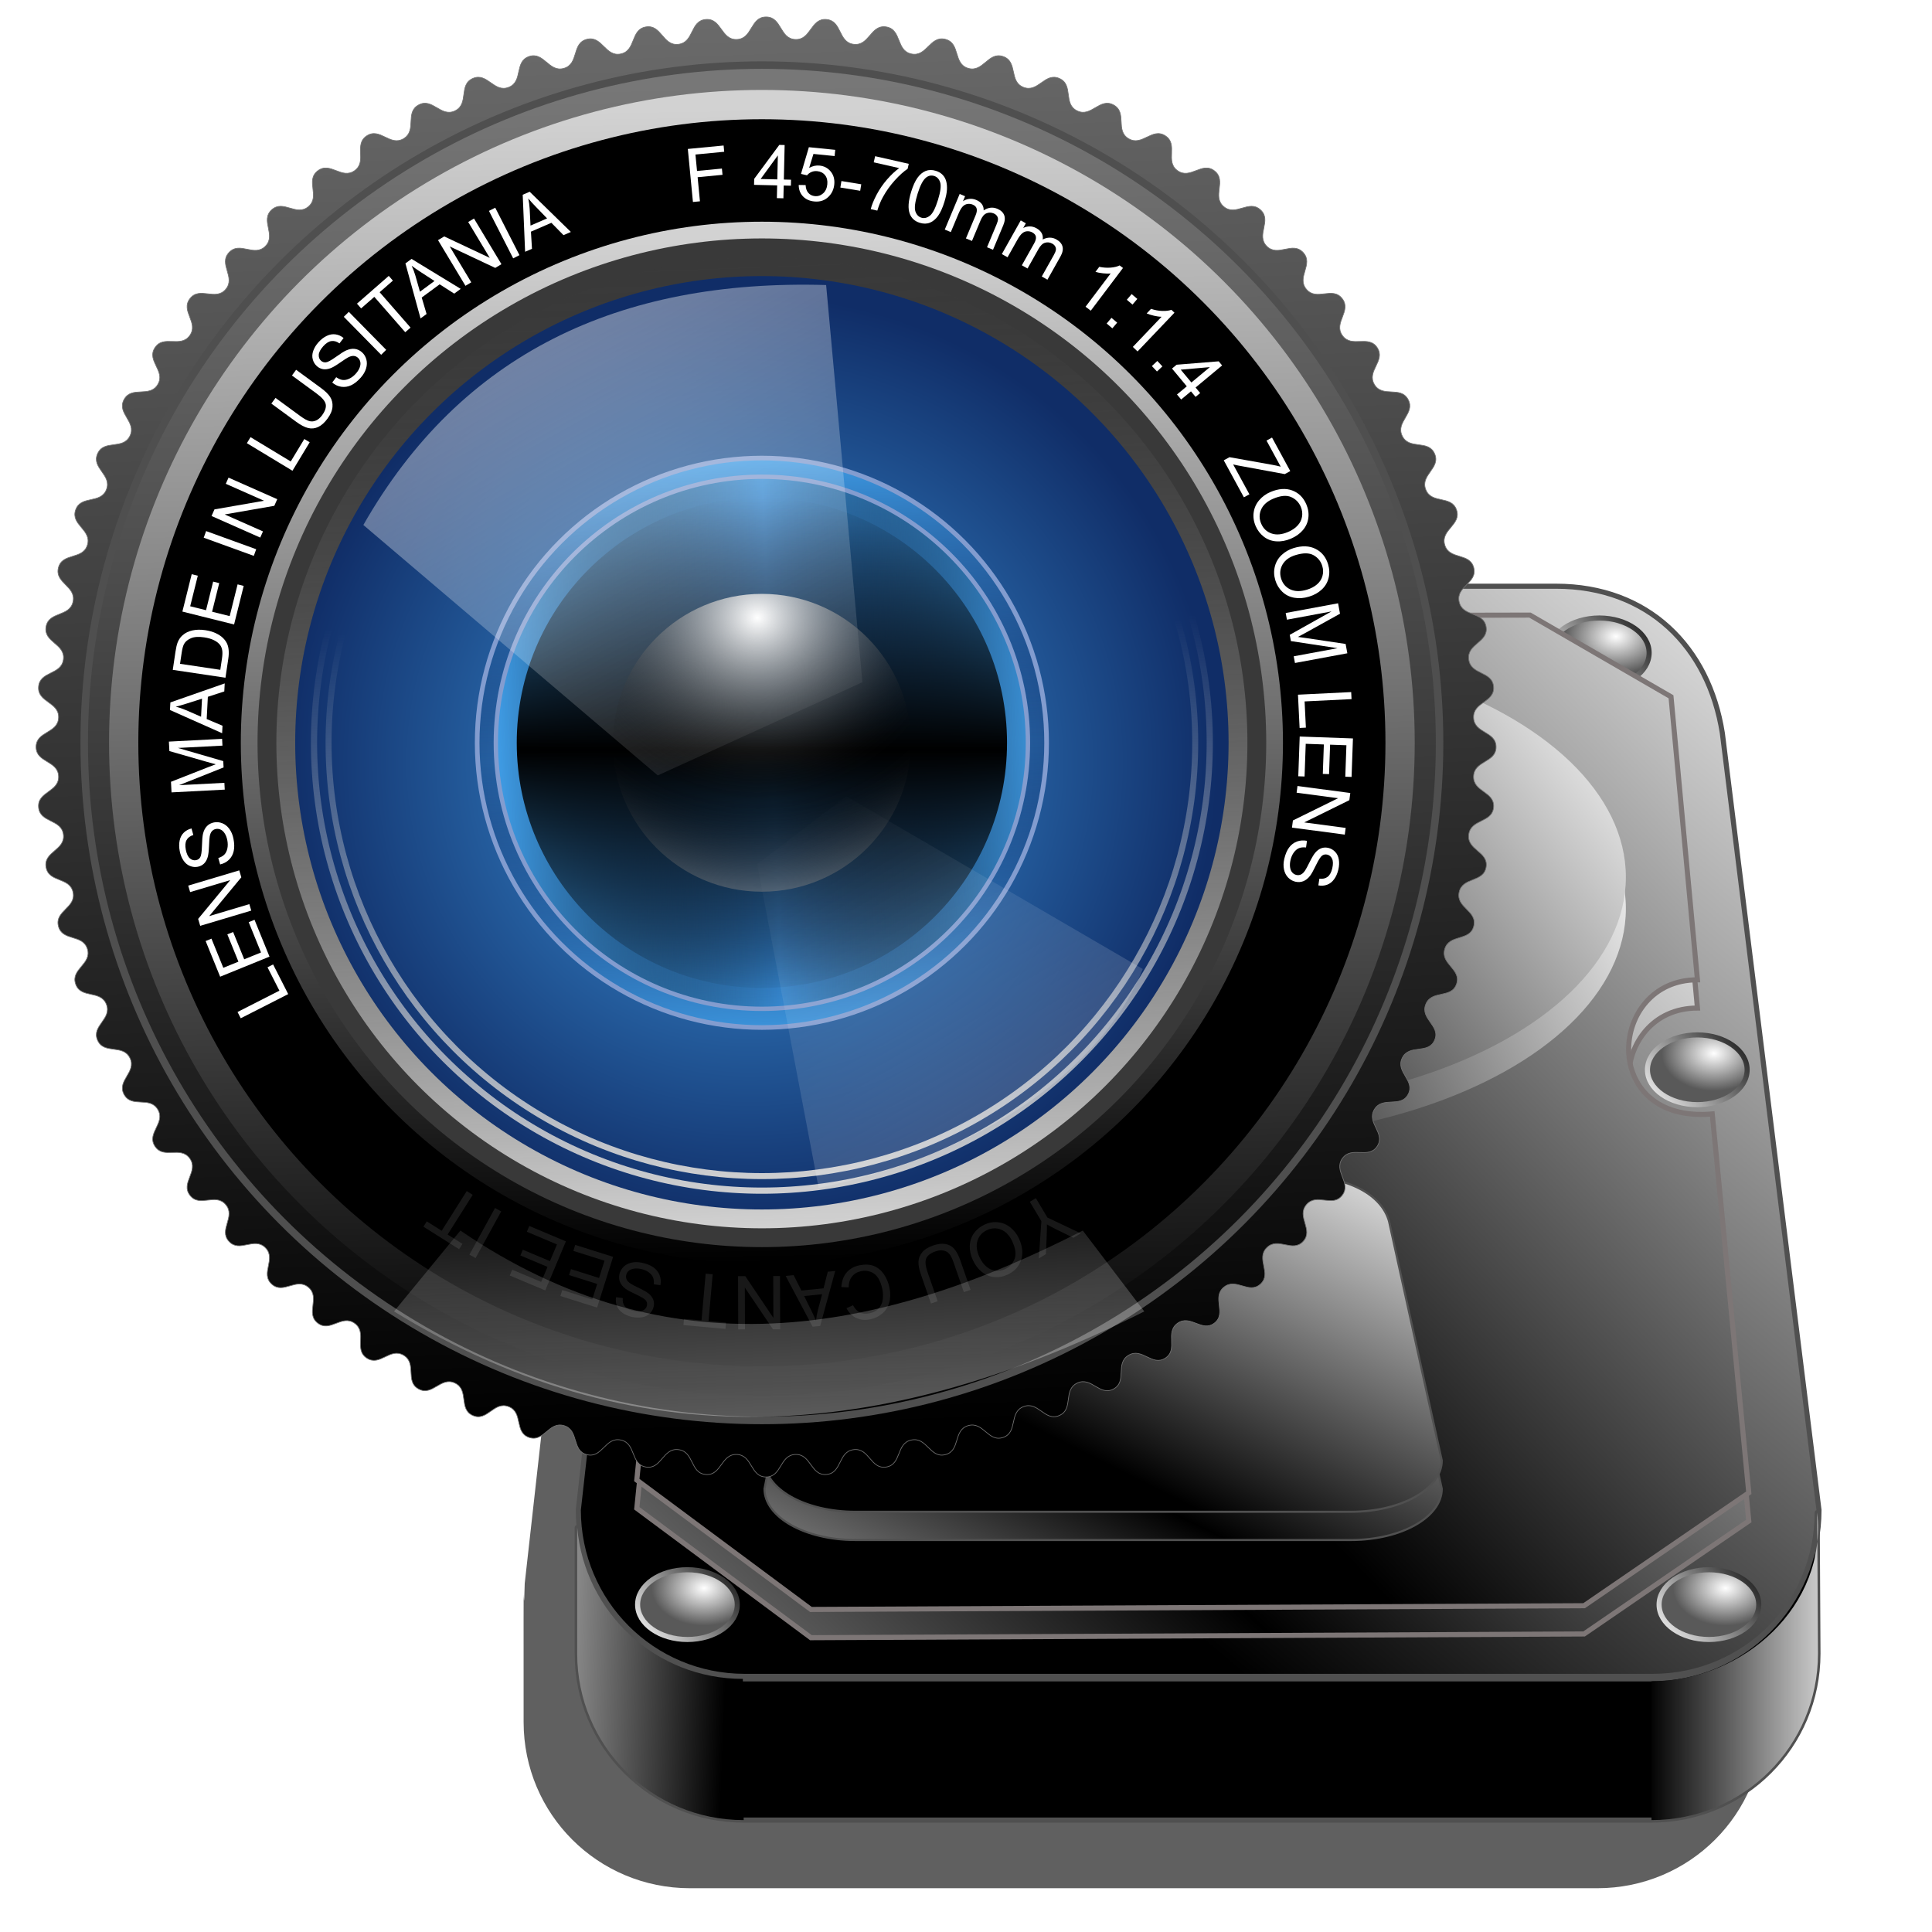 <?xml version="1.0" encoding="UTF-8" standalone="no"?>
<!-- Created with Inkscape (http://www.inkscape.org/) -->

<svg
   xmlns:dc="http://purl.org/dc/elements/1.1/"
   xmlns:cc="http://creativecommons.org/ns#"
   xmlns:rdf="http://www.w3.org/1999/02/22-rdf-syntax-ns#"
   xmlns:svg="http://www.w3.org/2000/svg"
   xmlns="http://www.w3.org/2000/svg"
   xmlns:xlink="http://www.w3.org/1999/xlink"
   xmlns:sodipodi="http://sodipodi.sourceforge.net/DTD/sodipodi-0.dtd"
   xmlns:inkscape="http://www.inkscape.org/namespaces/inkscape"
   id="svg2"
   sodipodi:version="0.32"
   inkscape:version="0.92.5 (2060ec1f9f, 2020-04-08)"
   width="256"
   height="256"
   version="1.0"
   sodipodi:docname="mx-snapshot.svg"
   inkscape:output_extension="org.inkscape.output.svg.inkscape">
  <defs
     id="defs5">
    <linearGradient
       id="linearGradient3295"
       inkscape:collect="always">
      <stop
         id="stop3297"
         offset="0"
         style="stop-color:#000000;stop-opacity:1;" />
      <stop
         id="stop3299"
         offset="1"
         style="stop-color:#cccccc;stop-opacity:1" />
    </linearGradient>
    <linearGradient
       id="linearGradient3249"
       inkscape:collect="always">
      <stop
         id="stop3251"
         offset="0"
         style="stop-color:#ffffff;stop-opacity:1" />
      <stop
         id="stop3253"
         offset="1"
         style="stop-color:#595959;stop-opacity:1" />
    </linearGradient>
    <linearGradient
       inkscape:collect="always"
       id="linearGradient3193">
      <stop
         style="stop-color:#000000;stop-opacity:1;"
         offset="0"
         id="stop3195" />
      <stop
         style="stop-color:#000000;stop-opacity:0;"
         offset="1"
         id="stop3197" />
    </linearGradient>
    <linearGradient
       id="linearGradient3166">
      <stop
         style="stop-color:#000000;stop-opacity:1;"
         offset="0"
         id="stop3168" />
      <stop
         style="stop-color:#ffffff;stop-opacity:1;"
         offset="1"
         id="stop3170" />
    </linearGradient>
    <inkscape:perspective
       sodipodi:type="inkscape:persp3d"
       inkscape:vp_x="0 : 526.18109 : 1"
       inkscape:vp_y="0 : 1000 : 0"
       inkscape:vp_z="744.09448 : 526.18109 : 1"
       inkscape:persp3d-origin="372.04724 : 350.78739 : 1"
       id="perspective9" />
    <linearGradient
       inkscape:collect="always"
       xlink:href="#linearGradient3166"
       id="linearGradient3177"
       gradientUnits="userSpaceOnUse"
       x1="95.415"
       y1="134.251"
       x2="247.232"
       y2="-12.11" />
    <linearGradient
       inkscape:collect="always"
       xlink:href="#linearGradient3193"
       id="linearGradient3191"
       x1="86.601"
       y1="167.111"
       x2="174.183"
       y2="144.889"
       gradientUnits="userSpaceOnUse"
       spreadMethod="reflect" />
    <linearGradient
       inkscape:collect="always"
       xlink:href="#linearGradient3166"
       id="linearGradient3199"
       gradientUnits="userSpaceOnUse"
       spreadMethod="reflect"
       x1="74.51"
       y1="143.908"
       x2="201.961"
       y2="9.595" />
    <linearGradient
       inkscape:collect="always"
       xlink:href="#linearGradient3166"
       id="linearGradient3207"
       x1="70.839"
       y1="164.507"
       x2="234.9"
       y2="-29.284"
       gradientUnits="userSpaceOnUse" />
    <linearGradient
       inkscape:collect="always"
       xlink:href="#linearGradient3166"
       id="linearGradient3217"
       x1="107.343"
       y1="101.098"
       x2="212.592"
       y2="19.399"
       gradientUnits="userSpaceOnUse" />
    <linearGradient
       inkscape:collect="always"
       xlink:href="#linearGradient3166"
       id="linearGradient3221"
       gradientUnits="userSpaceOnUse"
       x1="106.363"
       y1="76.261"
       x2="212.265"
       y2="23.32"
       spreadMethod="reflect" />
    <linearGradient
       inkscape:collect="always"
       xlink:href="#linearGradient3166"
       id="linearGradient3225"
       gradientUnits="userSpaceOnUse"
       x1="79.668"
       y1="146.054"
       x2="234.9"
       y2="-29.284"
       gradientTransform="matrix(0.546,0,0,0.308,39.794,120.842)" />
    <linearGradient
       inkscape:collect="always"
       xlink:href="#linearGradient3166"
       id="linearGradient3229"
       gradientUnits="userSpaceOnUse"
       gradientTransform="matrix(0.546,0,0,0.308,39.794,126.398)"
       x1="85.055"
       y1="144.993"
       x2="234.9"
       y2="-29.284"
       spreadMethod="reflect" />
    <linearGradient
       inkscape:collect="always"
       xlink:href="#linearGradient3166"
       id="linearGradient3239"
       x1="237.101"
       y1="88.353"
       x2="216.493"
       y2="105.193"
       gradientUnits="userSpaceOnUse" />
    <radialGradient
       inkscape:collect="always"
       xlink:href="#linearGradient3249"
       id="radialGradient3247"
       cx="230.065"
       cy="93.257"
       fx="230.065"
       fy="93.257"
       r="10.304"
       gradientTransform="matrix(1,0,0,0.715,0,27.925)"
       gradientUnits="userSpaceOnUse" />
    <radialGradient
       inkscape:collect="always"
       xlink:href="#linearGradient3249"
       id="radialGradient3257"
       gradientUnits="userSpaceOnUse"
       gradientTransform="matrix(1,0,0,0.715,0,27.925)"
       cx="230.065"
       cy="93.257"
       fx="230.065"
       fy="93.257"
       r="10.304" />
    <linearGradient
       inkscape:collect="always"
       xlink:href="#linearGradient3166"
       id="linearGradient3259"
       gradientUnits="userSpaceOnUse"
       x1="237.101"
       y1="88.353"
       x2="216.493"
       y2="105.193" />
    <radialGradient
       inkscape:collect="always"
       xlink:href="#linearGradient3249"
       id="radialGradient3263"
       gradientUnits="userSpaceOnUse"
       gradientTransform="matrix(1,0,0,0.715,0,27.925)"
       cx="230.065"
       cy="93.257"
       fx="230.065"
       fy="93.257"
       r="10.304" />
    <linearGradient
       inkscape:collect="always"
       xlink:href="#linearGradient3166"
       id="linearGradient3265"
       gradientUnits="userSpaceOnUse"
       x1="237.101"
       y1="88.353"
       x2="216.493"
       y2="105.193" />
    <radialGradient
       inkscape:collect="always"
       xlink:href="#linearGradient3249"
       id="radialGradient3269"
       gradientUnits="userSpaceOnUse"
       gradientTransform="matrix(1,0,0,0.715,0,27.925)"
       cx="230.065"
       cy="93.257"
       fx="230.065"
       fy="93.257"
       r="10.304" />
    <linearGradient
       inkscape:collect="always"
       xlink:href="#linearGradient3166"
       id="linearGradient3271"
       gradientUnits="userSpaceOnUse"
       x1="237.101"
       y1="88.353"
       x2="216.493"
       y2="105.193" />
    <radialGradient
       inkscape:collect="always"
       xlink:href="#linearGradient3249"
       id="radialGradient3275"
       gradientUnits="userSpaceOnUse"
       gradientTransform="matrix(1,0,0,0.715,0,27.925)"
       cx="230.065"
       cy="93.257"
       fx="230.065"
       fy="93.257"
       r="10.304" />
    <linearGradient
       inkscape:collect="always"
       xlink:href="#linearGradient3166"
       id="linearGradient3277"
       gradientUnits="userSpaceOnUse"
       x1="237.101"
       y1="88.353"
       x2="216.493"
       y2="105.193" />
    <radialGradient
       inkscape:collect="always"
       xlink:href="#linearGradient3249"
       id="radialGradient3281"
       gradientUnits="userSpaceOnUse"
       gradientTransform="matrix(1,0,0,0.715,0,27.925)"
       cx="230.065"
       cy="93.257"
       fx="230.065"
       fy="93.257"
       r="10.304" />
    <linearGradient
       inkscape:collect="always"
       xlink:href="#linearGradient3166"
       id="linearGradient3283"
       gradientUnits="userSpaceOnUse"
       x1="237.101"
       y1="88.353"
       x2="216.493"
       y2="105.193" />
    <linearGradient
       inkscape:collect="always"
       xlink:href="#linearGradient3295"
       id="linearGradient3293"
       x1="217.461"
       y1="219.454"
       x2="251.367"
       y2="219.454"
       gradientUnits="userSpaceOnUse" />
    <linearGradient
       inkscape:collect="always"
       xlink:href="#linearGradient3295"
       id="linearGradient3309"
       x1="35.413"
       y1="235.258"
       x2="-9.459"
       y2="233.51"
       gradientUnits="userSpaceOnUse" />
    <linearGradient
       gradientTransform="matrix(0.458,0,0,0.458,12.358,81.059)"
       y2="50.574"
       x2="215.891"
       y1="113.364"
       x1="155.814"
       spreadMethod="reflect"
       gradientUnits="userSpaceOnUse"
       id="linearGradient3403"
       xlink:href="#linearGradient3369"
       inkscape:collect="always" />
    <linearGradient
       y2="78.618"
       x2="-79.283"
       y1="145.672"
       x1="-81.182"
       gradientUnits="userSpaceOnUse"
       id="linearGradient3397"
       xlink:href="#linearGradient3387"
       inkscape:collect="always" />
    <linearGradient
       gradientUnits="userSpaceOnUse"
       y2="78.618"
       x2="-79.283"
       y1="145.672"
       x1="-81.182"
       id="linearGradient3393"
       xlink:href="#linearGradient3387"
       inkscape:collect="always" />
    <linearGradient
       spreadMethod="reflect"
       gradientUnits="userSpaceOnUse"
       y2="50.574"
       x2="215.891"
       y1="113.364"
       x1="155.814"
       id="linearGradient3375"
       xlink:href="#linearGradient3369"
       inkscape:collect="always" />
    <inkscape:perspective
       sodipodi:type="inkscape:persp3d"
       inkscape:vp_x="0 : 128 : 1"
       inkscape:vp_y="0 : 1000 : 0"
       inkscape:vp_z="256 : 128 : 1"
       inkscape:persp3d-origin="128 : 85.333333 : 1"
       id="perspective2503" />
    <linearGradient
       id="linearGradient3578">
      <stop
         id="stop3580"
         offset="0"
         style="stop-color:#000000;stop-opacity:1;" />
      <stop
         id="stop3582"
         offset="1"
         style="stop-color:#fffcfc;stop-opacity:1;" />
    </linearGradient>
    <linearGradient
       id="linearGradient3369"
       inkscape:collect="always">
      <stop
         id="stop3371"
         offset="0"
         style="stop-color:#6465df;stop-opacity:1" />
      <stop
         id="stop3373"
         offset="1"
         style="stop-color:#ffffff;stop-opacity:1" />
    </linearGradient>
    <linearGradient
       id="linearGradient3387"
       inkscape:collect="always">
      <stop
         id="stop3389"
         offset="0"
         style="stop-color:#000000;stop-opacity:1;" />
      <stop
         id="stop3391"
         offset="1"
         style="stop-color:#ffffff;stop-opacity:1" />
    </linearGradient>
    <linearGradient
       inkscape:collect="always"
       xlink:href="#linearGradient3193"
       id="linearGradient2566"
       gradientUnits="userSpaceOnUse"
       spreadMethod="reflect"
       x1="86.601"
       y1="167.111"
       x2="174.183"
       y2="144.889" />
    <linearGradient
       inkscape:collect="always"
       xlink:href="#linearGradient3166"
       id="linearGradient2632"
       gradientUnits="userSpaceOnUse"
       x1="70.839"
       y1="164.507"
       x2="234.9"
       y2="-29.284"
       gradientTransform="matrix(0.859,0,0,0.859,-252.099,18.582)" />
    <linearGradient
       inkscape:collect="always"
       xlink:href="#linearGradient3193"
       id="linearGradient2641"
       gradientUnits="userSpaceOnUse"
       spreadMethod="reflect"
       x1="86.601"
       y1="167.111"
       x2="174.183"
       y2="144.889" />
    <linearGradient
       id="linearGradient3470">
      <stop
         id="stop3472"
         offset="0"
         style="stop-color:#f4f4ff;stop-opacity:1" />
      <stop
         id="stop3474"
         offset="1"
         style="stop-color:#515165;stop-opacity:0.012;" />
    </linearGradient>
    <linearGradient
       id="linearGradient3460">
      <stop
         id="stop3462"
         offset="0"
         style="stop-color:#838383;stop-opacity:0.455;" />
      <stop
         id="stop3464"
         offset="1"
         style="stop-color:#808080;stop-opacity:0;" />
    </linearGradient>
    <linearGradient
       id="linearGradient3450">
      <stop
         id="stop3452"
         offset="0"
         style="stop-color:#47474d;stop-opacity:1;" />
      <stop
         id="stop3454"
         offset="1"
         style="stop-color:#7775ea;stop-opacity:0" />
    </linearGradient>
    <linearGradient
       id="linearGradient3426">
      <stop
         id="stop3428"
         offset="0"
         style="stop-color:#343434;stop-opacity:1;" />
      <stop
         id="stop3430"
         offset="1"
         style="stop-color:#989899;stop-opacity:1;" />
    </linearGradient>
    <linearGradient
       id="linearGradient3416">
      <stop
         id="stop3418"
         offset="0"
         style="stop-color:#13131c;stop-opacity:1;" />
      <stop
         id="stop3420"
         offset="1"
         style="stop-color:#565656;stop-opacity:0;" />
    </linearGradient>
    <linearGradient
       id="linearGradient3394">
      <stop
         id="stop3396"
         offset="0"
         style="stop-color:#2c2c2c;stop-opacity:1;" />
      <stop
         id="stop3398"
         offset="1"
         style="stop-color:#fdfeff;stop-opacity:1" />
    </linearGradient>
    <linearGradient
       id="linearGradient3373">
      <stop
         id="stop3375"
         offset="0"
         style="stop-color:#262626;stop-opacity:1;" />
      <stop
         style="stop-color:#454545;stop-opacity:1;"
         offset="0.5"
         id="stop3381" />
      <stop
         id="stop3377"
         offset="1"
         style="stop-color:#ffffff;stop-opacity:1;" />
    </linearGradient>
    <inkscape:perspective
       id="perspective56"
       inkscape:persp3d-origin="128 : 85.333333 : 1"
       inkscape:vp_z="256 : 128 : 1"
       inkscape:vp_y="0 : 1000 : 0"
       inkscape:vp_x="0 : 128 : 1"
       sodipodi:type="inkscape:persp3d" />
    <linearGradient
       id="linearGradient2827">
      <stop
         style="stop-color:#ffffff;stop-opacity:0;"
         offset="0"
         id="stop2829" />
      <stop
         style="stop-color:#fdfeff;stop-opacity:1"
         offset="1"
         id="stop2831" />
    </linearGradient>
    <linearGradient
       id="linearGradient2811">
      <stop
         id="stop2813"
         offset="0"
         style="stop-color:#737373;stop-opacity:1;" />
      <stop
         id="stop2815"
         offset="1"
         style="stop-color:#cacaca;stop-opacity:1;" />
    </linearGradient>
    <linearGradient
       id="linearGradient2793"
       inkscape:collect="always">
      <stop
         id="stop2795"
         offset="0"
         style="stop-color:#4864db;stop-opacity:1" />
      <stop
         id="stop2797"
         offset="1"
         style="stop-color:#7a7ae1;stop-opacity:1" />
    </linearGradient>
    <linearGradient
       id="linearGradient2783"
       inkscape:collect="always">
      <stop
         id="stop2785"
         offset="0"
         style="stop-color:white;stop-opacity:1;" />
      <stop
         id="stop2787"
         offset="1"
         style="stop-color:white;stop-opacity:1" />
    </linearGradient>
    <linearGradient
       gradientUnits="userSpaceOnUse"
       y2="16.571"
       x2="156.961"
       y1="27.504"
       x1="3.319"
       id="linearGradient2769"
       xlink:href="#linearGradient2827"
       inkscape:collect="always" />
    <linearGradient
       gradientUnits="userSpaceOnUse"
       y2="27.504"
       x2="144.183"
       y1="27.504"
       x1="20.365"
       id="linearGradient2781"
       xlink:href="#linearGradient2783"
       inkscape:collect="always" />
    <linearGradient
       gradientUnits="userSpaceOnUse"
       y2="8.536"
       x2="140.838"
       y1="183.516"
       x1="55.482"
       id="linearGradient2789"
       xlink:href="#linearGradient2783"
       inkscape:collect="always" />
    <linearGradient
       gradientUnits="userSpaceOnUse"
       y2="26.318"
       x2="161.254"
       y1="178.063"
       x1="57.353"
       id="linearGradient2799"
       xlink:href="#linearGradient2793"
       inkscape:collect="always" />
    <linearGradient
       gradientUnits="userSpaceOnUse"
       y2="96.5"
       x2="157.935"
       y1="96.5"
       x1="29.375"
       id="linearGradient2817"
       xlink:href="#linearGradient2811"
       inkscape:collect="always" />
    <linearGradient
       gradientTransform="matrix(-1,0,0,-1,187.784,194.897)"
       y2="16.571"
       x2="156.961"
       y1="27.504"
       x1="3.319"
       gradientUnits="userSpaceOnUse"
       id="linearGradient2821"
       xlink:href="#linearGradient2827"
       inkscape:collect="always" />
    <linearGradient
       gradientTransform="matrix(-1,0,0,-1,187.784,194.897)"
       y2="27.504"
       x2="144.183"
       y1="27.504"
       x1="20.365"
       gradientUnits="userSpaceOnUse"
       id="linearGradient2823"
       xlink:href="#linearGradient2783"
       inkscape:collect="always" />
    <linearGradient
       spreadMethod="reflect"
       y2="27.504"
       x2="103.85"
       y1="37.936"
       x1="103.85"
       gradientUnits="userSpaceOnUse"
       id="linearGradient2833"
       xlink:href="#linearGradient2827"
       inkscape:collect="always" />
    <linearGradient
       gradientTransform="matrix(-1,0,0,-1,186.835,195.371)"
       y2="27.504"
       x2="103.85"
       y1="37.936"
       x1="103.85"
       spreadMethod="reflect"
       gradientUnits="userSpaceOnUse"
       id="linearGradient2837"
       xlink:href="#linearGradient2827"
       inkscape:collect="always" />
    <linearGradient
       inkscape:collect="always"
       xlink:href="#linearGradient3369-9"
       id="linearGradient3403-5"
       gradientUnits="userSpaceOnUse"
       spreadMethod="reflect"
       x1="155.814"
       y1="113.364"
       x2="215.891"
       y2="50.574"
       gradientTransform="matrix(0.458,0,0,0.458,12.358,81.059)" />
    <linearGradient
       inkscape:collect="always"
       xlink:href="#linearGradient3369-9"
       id="linearGradient3375-3"
       x1="155.814"
       y1="113.364"
       x2="215.891"
       y2="50.574"
       gradientUnits="userSpaceOnUse"
       spreadMethod="reflect" />
    <inkscape:perspective
       id="perspective2503-5"
       inkscape:persp3d-origin="128 : 85.333333 : 1"
       inkscape:vp_z="256 : 128 : 1"
       inkscape:vp_y="0 : 1000 : 0"
       inkscape:vp_x="0 : 128 : 1"
       sodipodi:type="inkscape:persp3d" />
    <linearGradient
       id="linearGradient3369-9">
      <stop
         style="stop-color:#505050;stop-opacity:1;"
         offset="0"
         id="stop3371-1" />
      <stop
         style="stop-color:#ffffff;stop-opacity:1"
         offset="1"
         id="stop3373-2" />
    </linearGradient>
    <linearGradient
       y2="27.504"
       x2="103.85"
       y1="37.936"
       x1="103.85"
       spreadMethod="reflect"
       gradientTransform="matrix(-1,0,0,-1,187.722,196.996)"
       gradientUnits="userSpaceOnUse"
       id="linearGradient2754"
       xlink:href="#linearGradient2827"
       inkscape:collect="always" />
    <linearGradient
       gradientTransform="translate(-1.273,-0.173)"
       y2="27.504"
       x2="103.85"
       y1="37.936"
       x1="103.85"
       spreadMethod="reflect"
       gradientUnits="userSpaceOnUse"
       id="linearGradient2757"
       xlink:href="#linearGradient2827"
       inkscape:collect="always" />
    <linearGradient
       y2="16.571"
       x2="156.961"
       y1="27.504"
       x1="3.319"
       gradientTransform="matrix(-1,0,0,-1,188.522,196.522)"
       gradientUnits="userSpaceOnUse"
       id="linearGradient2760"
       xlink:href="#linearGradient2827"
       inkscape:collect="always" />
    <linearGradient
       y2="27.504"
       x2="144.183"
       y1="27.504"
       x1="20.365"
       gradientTransform="matrix(-1,0,0,-1,188.522,196.522)"
       gradientUnits="userSpaceOnUse"
       id="linearGradient2762"
       xlink:href="#linearGradient2783"
       inkscape:collect="always" />
    <linearGradient
       gradientTransform="translate(-0.67,-0.299)"
       y2="16.571"
       x2="156.961"
       y1="27.504"
       x1="3.319"
       gradientUnits="userSpaceOnUse"
       id="linearGradient2765"
       xlink:href="#linearGradient2827"
       inkscape:collect="always" />
    <linearGradient
       gradientTransform="translate(-0.67,-0.299)"
       y2="27.504"
       x2="144.183"
       y1="27.504"
       x1="20.365"
       gradientUnits="userSpaceOnUse"
       id="linearGradient2767"
       xlink:href="#linearGradient2783"
       inkscape:collect="always" />
    <inkscape:perspective
       sodipodi:type="inkscape:persp3d"
       inkscape:vp_x="0 : 526.18109 : 1"
       inkscape:vp_y="0 : 1000 : 0"
       inkscape:vp_z="744.09448 : 526.18109 : 1"
       inkscape:persp3d-origin="372.04724 : 350.78739 : 1"
       id="perspective2595" />
    <radialGradient
       r="39.102"
       fy="236.705"
       fx="-163.775"
       cy="204.007"
       cx="-165.58"
       gradientTransform="matrix(1.082,-1.1608284e-2,6.8419856e-3,0.638,12.192,71.975)"
       gradientUnits="userSpaceOnUse"
       id="radialGradient3436"
       xlink:href="#linearGradient3416"
       inkscape:collect="always" />
    <radialGradient
       spreadMethod="reflect"
       gradientUnits="userSpaceOnUse"
       gradientTransform="matrix(1.437,-7.7283594e-2,0.459,8.542,39.407,-392.903)"
       r="4.879"
       fy="52.592"
       fx="-145.436"
       cy="52.592"
       cx="-145.436"
       id="radialGradient3478"
       xlink:href="#linearGradient3470"
       inkscape:collect="always" />
    <linearGradient
       gradientUnits="userSpaceOnUse"
       y2="60.616"
       x2="-45.315"
       y1="60.616"
       x1="-94.749"
       id="linearGradient3354"
       xlink:href="#linearGradient2811"
       inkscape:collect="always" />
    <filter
       inkscape:collect="always"
       style="color-interpolation-filters:sRGB"
       id="filter5029"
       x="-0.036"
       width="1.072"
       y="-0.036"
       height="1.072">
      <feGaussianBlur
         inkscape:collect="always"
         stdDeviation="3.13"
         id="feGaussianBlur5031" />
    </filter>
    <linearGradient
       id="linearGradient1288"
       inkscape:collect="always">
      <stop
         id="stop1284"
         offset="0"
         style="stop-color:#ffffff;stop-opacity:0.384" />
      <stop
         id="stop1286"
         offset="1"
         style="stop-color:#ffffff;stop-opacity:0;" />
    </linearGradient>
    <linearGradient
       inkscape:collect="always"
       id="linearGradient995">
      <stop
         style="stop-color:#ffffff;stop-opacity:1"
         offset="0"
         id="stop991" />
      <stop
         style="stop-color:#000000;stop-opacity:0;"
         offset="1"
         id="stop993" />
    </linearGradient>
    <linearGradient
       inkscape:collect="always"
       id="linearGradient983">
      <stop
         style="stop-color:#ffffff;stop-opacity:0"
         offset="0"
         id="stop979" />
      <stop
         style="stop-color:#ffffff;stop-opacity:0.201"
         offset="1"
         id="stop981" />
    </linearGradient>
    <linearGradient
       id="linearGradient947"
       inkscape:collect="always">
      <stop
         id="stop943"
         offset="0"
         style="stop-color:#ffffff;stop-opacity:0" />
      <stop
         id="stop945"
         offset="1"
         style="stop-color:#ffffff;stop-opacity:0.433" />
    </linearGradient>
    <linearGradient
       inkscape:collect="always"
       id="linearGradient929">
      <stop
         style="stop-color:#3f9ce5;stop-opacity:1"
         offset="0"
         id="stop925" />
      <stop
         style="stop-color:#000000;stop-opacity:0"
         offset="1"
         id="stop927" />
    </linearGradient>
    <linearGradient
       id="linearGradient919"
       inkscape:collect="always">
      <stop
         id="stop915"
         offset="0"
         style="stop-color:#3f9ce5;stop-opacity:1" />
      <stop
         id="stop917"
         offset="1"
         style="stop-color:#102d67;stop-opacity:0" />
    </linearGradient>
    <linearGradient
       id="linearGradient901"
       inkscape:collect="always">
      <stop
         id="stop897"
         offset="0"
         style="stop-color:#d2d2d2;stop-opacity:1;" />
      <stop
         id="stop899"
         offset="1"
         style="stop-color:#d2d2d2;stop-opacity:0;" />
    </linearGradient>
    <linearGradient
       inkscape:collect="always"
       id="linearGradient877">
      <stop
         style="stop-color:#3f9ce5;stop-opacity:1"
         offset="0"
         id="stop873" />
      <stop
         style="stop-color:#102d67;stop-opacity:1"
         offset="1"
         id="stop875" />
    </linearGradient>
    <linearGradient
       id="linearGradient863"
       inkscape:collect="always">
      <stop
         id="stop859"
         offset="0"
         style="stop-color:#d6d6d6;stop-opacity:1" />
      <stop
         id="stop861"
         offset="1"
         style="stop-color:#393939;stop-opacity:0;" />
    </linearGradient>
    <linearGradient
       inkscape:collect="always"
       id="linearGradient845">
      <stop
         style="stop-color:#000000;stop-opacity:1;"
         offset="0"
         id="stop841" />
      <stop
         style="stop-color:#d2d2d2;stop-opacity:1"
         offset="1"
         id="stop843" />
    </linearGradient>
    <linearGradient
       id="linearGradient833"
       inkscape:collect="always">
      <stop
         id="stop829"
         offset="0"
         style="stop-color:#000000;stop-opacity:1;" />
      <stop
         id="stop831"
         offset="1"
         style="stop-color:#777777;stop-opacity:1" />
    </linearGradient>
    <linearGradient
       id="linearGradient823"
       inkscape:collect="always">
      <stop
         id="stop819"
         offset="0"
         style="stop-color:#000000;stop-opacity:1" />
      <stop
         id="stop821"
         offset="1"
         style="stop-color:#6b6b6b;stop-opacity:1" />
    </linearGradient>
    <linearGradient
       gradientTransform="matrix(0.112,0,0,0.112,-11.433,5.401)"
       gradientUnits="userSpaceOnUse"
       y2="-4.324"
       x2="1151.834"
       y1="2076.757"
       x1="1223.841"
       id="linearGradient825"
       xlink:href="#linearGradient823"
       inkscape:collect="always" />
    <linearGradient
       gradientTransform="matrix(0.985,0,0,0.985,-7.544,-7.812)"
       gradientUnits="userSpaceOnUse"
       y2="141.622"
       x2="995.095"
       y1="1860.541"
       x1="1021.122"
       id="linearGradient835"
       xlink:href="#linearGradient833"
       inkscape:collect="always" />
    <linearGradient
       gradientTransform="matrix(0.123,0,0,0.123,2.864,3.625)"
       y2="141.622"
       x2="995.095"
       y1="1860.541"
       x1="1021.122"
       gradientUnits="userSpaceOnUse"
       id="linearGradient839"
       xlink:href="#linearGradient845"
       inkscape:collect="always" />
    <linearGradient
       y2="141.622"
       x2="995.095"
       y1="1860.541"
       x1="1021.122"
       gradientTransform="matrix(0.098,0,0,0.098,27.838,28.155)"
       gradientUnits="userSpaceOnUse"
       id="linearGradient853"
       xlink:href="#linearGradient845"
       inkscape:collect="always" />
    <linearGradient
       gradientTransform="matrix(0.132,0,0,0.132,-5.793,-4.878)"
       gradientUnits="userSpaceOnUse"
       y2="363.243"
       x2="1000.342"
       y1="1606.486"
       x1="1048.307"
       id="linearGradient865"
       xlink:href="#linearGradient863"
       inkscape:collect="always" />
    <radialGradient
       gradientTransform="matrix(0.139,0,0,0.139,-12.505,-11.471)"
       gradientUnits="userSpaceOnUse"
       r="551.693"
       fy="1006.486"
       fx="986.487"
       cy="1006.486"
       cx="986.487"
       id="radialGradient871"
       xlink:href="#linearGradient877"
       inkscape:collect="always" />
    <linearGradient
       gradientTransform="matrix(0.127,0,0,0.127,-0.66,0.164)"
       gradientUnits="userSpaceOnUse"
       y2="828.108"
       x2="1015.152"
       y1="1582.162"
       x1="1028.091"
       id="linearGradient903"
       xlink:href="#linearGradient901"
       inkscape:collect="always" />
    <linearGradient
       gradientTransform="matrix(0.123,0,0,0.123,3.471,4.222)"
       y2="828.108"
       x2="1015.152"
       y1="1582.162"
       x1="1028.091"
       gradientUnits="userSpaceOnUse"
       id="linearGradient907"
       xlink:href="#linearGradient901"
       inkscape:collect="always" />
    <linearGradient
       gradientTransform="matrix(0.127,0,0,0.127,-0.66,0.164)"
       spreadMethod="reflect"
       gradientUnits="userSpaceOnUse"
       y2="995.676"
       x2="992.233"
       y1="617.297"
       x1="978.037"
       id="linearGradient913"
       xlink:href="#linearGradient919"
       inkscape:collect="always" />
    <linearGradient
       gradientTransform="matrix(0.119,0,0,0.119,-244.064,9.801)"
       spreadMethod="reflect"
       y2="995.676"
       x2="992.233"
       y1="617.297"
       x1="978.037"
       gradientUnits="userSpaceOnUse"
       id="linearGradient923"
       xlink:href="#linearGradient929"
       inkscape:collect="always" />
    <linearGradient
       gradientTransform="matrix(0.127,0,0,0.127,-0.164,-0.66)"
       spreadMethod="reflect"
       gradientUnits="userSpaceOnUse"
       y2="1002.703"
       x2="-668.11"
       y1="1002.703"
       x1="-993.511"
       id="linearGradient939"
       xlink:href="#linearGradient3193"
       inkscape:collect="always" />
    <linearGradient
       gradientUnits="userSpaceOnUse"
       y2="342.972"
       x2="984.433"
       y1="1115.945"
       x1="1031.771"
       id="linearGradient949"
       xlink:href="#linearGradient947"
       inkscape:collect="always" />
    <filter
       height="1.078"
       y="-0.039"
       width="1.067"
       x="-0.033"
       id="filter971"
       style="color-interpolation-filters:sRGB"
       inkscape:collect="always">
      <feGaussianBlur
         id="feGaussianBlur973"
         stdDeviation="9.305"
         inkscape:collect="always" />
    </filter>
    <linearGradient
       y2="342.972"
       x2="984.433"
       y1="883.893"
       x1="1028.769"
       gradientUnits="userSpaceOnUse"
       id="linearGradient977"
       xlink:href="#linearGradient983"
       inkscape:collect="always" />
    <radialGradient
       gradientTransform="matrix(0.156,8.9267027e-4,-9.8380758e-4,0.171,24.28,-44.415)"
       spreadMethod="reflect"
       gradientUnits="userSpaceOnUse"
       r="192.43"
       fy="1000"
       fx="-820"
       cy="1000"
       cx="-820"
       id="radialGradient989"
       xlink:href="#linearGradient995"
       inkscape:collect="always" />
    <linearGradient
       y2="141.622"
       x2="995.095"
       y1="1860.541"
       x1="1021.122"
       gradientTransform="matrix(0.128,0,0,0.128,-1.843,-0.998)"
       gradientUnits="userSpaceOnUse"
       id="linearGradient1210"
       xlink:href="#linearGradient833"
       inkscape:collect="always" />
    <linearGradient
       gradientUnits="userSpaceOnUse"
       y2="190.748"
       x2="124.475"
       y1="240.308"
       x1="126.492"
       id="linearGradient1290"
       xlink:href="#linearGradient1288"
       inkscape:collect="always" />
    <filter
       height="1.483"
       y="-0.241"
       width="1.12"
       x="-0.06"
       id="filter1332"
       style="color-interpolation-filters:sRGB"
       inkscape:collect="always">
      <feGaussianBlur
         id="feGaussianBlur1334"
         stdDeviation="3.072"
         inkscape:collect="always" />
    </filter>
  </defs>
  <sodipodi:namedview
     inkscape:window-height="1056"
     inkscape:window-width="1920"
     inkscape:pageshadow="2"
     inkscape:pageopacity="0"
     guidetolerance="10.0"
     gridtolerance="10.0"
     objecttolerance="10.0"
     borderopacity="1.0"
     bordercolor="#666666"
     pagecolor="#ff0000"
     id="base"
     showgrid="false"
     inkscape:zoom="3.4570312"
     inkscape:cx="128"
     inkscape:cy="128"
     inkscape:window-x="0"
     inkscape:window-y="0"
     inkscape:current-layer="svg2"
     inkscape:window-maximized="1" />
  <g
     id="g3428"
     transform="matrix(0.784,0,0,0.784,50.608,56.748)">
    <path
       id="path2525"
       d="m 66.915,39.186 c -15.57,0 -25.809,8.948 -28.094,24.844 l -14.688,131.219 c -0.233,10.219 -0.188,-13.112 -0.188,23.406 0,15.57 12.555,28.094 28.125,28.094 H 205.415 c 15.57,0 28.125,-12.524 28.125,-28.094 l -0.094,-19.531 c 0.174,-1.269 0.281,-2.556 0.281,-3.875 L 217.384,64.03 C 215.099,49.44 204.86,39.186 189.29,39.186 Z"
       style="fill:#000000;fill-opacity:0.623;stroke:none;stroke-width:0.859;stroke-linecap:round;stroke-linejoin:round;stroke-miterlimit:4;stroke-opacity:1;filter:url(#filter5029)"
       inkscape:connector-curvature="0"
       sodipodi:nodetypes="scccssccccss" />
    <g
       transform="matrix(0.859,0,0,0.859,27.212,20.738)"
       id="g3311">
      <path
         style="fill:url(#linearGradient3207);fill-opacity:1;stroke:#505050;stroke-width:1;stroke-linecap:round;stroke-linejoin:round;stroke-miterlimit:4;stroke-opacity:1"
         d="M 56.805,6.933 H 199.321 c 18.135,0 30.073,11.938 32.735,28.933 l 19.011,152.827 c 0,18.135 -14.6,32.735 -32.735,32.735 H 39.695 c -18.135,0 -32.735,-14.6 -32.735,-32.735 L 24.071,35.866 C 26.732,17.35 38.67,6.933 56.805,6.933 Z"
         id="rect2384"
         sodipodi:nodetypes="ccccccccc"
         inkscape:connector-curvature="0" />
      <g
         transform="translate(0.654,4.902)"
         id="g3179"
         style="fill:url(#linearGradient3191);fill-opacity:1">
        <path
           style="fill:url(#linearGradient3199);fill-opacity:1;fill-rule:evenodd;stroke:#7d7676;stroke-width:1px;stroke-linecap:butt;stroke-linejoin:miter;stroke-opacity:1"
           d="m 35.403,31.136 26.852,-17.593 131.291,-0.272 27.751,16.068 5.202,55.692 c -17.609,-0.022 -19.455,28.372 2.914,26.389 l 7.19,74.537 -32.407,22.222 -152.124,0.735 -34.259,-25.463 6.999,-68.845 c 17.373,-1.044 21.384,-28.398 3.377,-27.914 z"
           id="path3181"
           sodipodi:nodetypes="ccccccccccccc"
           inkscape:connector-curvature="0" />
      </g>
      <ellipse
         transform="translate(-183.333,-77.778)"
         id="path3273"
         style="opacity:1;fill:url(#radialGradient3275);fill-opacity:1;stroke:url(#linearGradient3277);stroke-width:1;stroke-linecap:round;stroke-linejoin:round;stroke-miterlimit:4;stroke-dasharray:none;stroke-opacity:1"
         cx="226.797"
         cy="97.83"
         rx="9.804"
         ry="6.863" />
      <ellipse
         style="opacity:1;fill:url(#radialGradient3281);fill-opacity:1;stroke:url(#linearGradient3283);stroke-width:1;stroke-linecap:round;stroke-linejoin:round;stroke-miterlimit:4;stroke-dasharray:none;stroke-opacity:1"
         id="path3279"
         transform="translate(-18.954,-77.778)"
         cx="226.797"
         cy="97.83"
         rx="9.804"
         ry="6.863" />
      <g
         id="g3174"
         transform="translate(0.654,-0.654)">
        <path
           sodipodi:nodetypes="ccccccccccccc"
           id="path2394"
           d="m 35.403,31.136 26.852,-17.593 131.291,-0.272 27.751,16.068 5.202,55.692 c -17.609,-0.022 -19.455,28.372 2.914,26.389 l 7.19,74.537 -32.407,22.222 -152.124,0.735 -34.259,-25.463 6.999,-68.845 c 17.373,-1.044 21.384,-28.398 3.377,-27.914 z"
           style="fill:url(#linearGradient3177);fill-opacity:1;fill-rule:evenodd;stroke:#7d7676;stroke-width:1px;stroke-linecap:butt;stroke-linejoin:miter;stroke-opacity:1"
           inkscape:connector-curvature="0" />
      </g>
      <path
         style="fill:#000000;fill-opacity:1;stroke:#505050;stroke-width:1;stroke-linecap:round;stroke-linejoin:round;stroke-miterlimit:4;stroke-opacity:1"
         d="m 250.711,189.204 c 1e-5,18.135 -14.615,32.719 -32.75,32.719 H 39.336 c -17.141,0 -31.112,-13.038 -32.594,-29.781 v 24.812 c 0,18.135 14.615,32.75 32.75,32.75 H 218.117 c 18.135,0 32.75,-14.615 32.75,-32.75 z"
         id="path2389"
         sodipodi:nodetypes="ccccccccc"
         inkscape:connector-curvature="0" />
      <path
         sodipodi:nodetypes="ccccc"
         id="path3285"
         d="m 250.711,189.204 c 2.009,18.135 -14.309,33.176 -32.598,33.176 l 0.004,27.324 c 18.135,0 32.75,-14.615 32.75,-32.75 l -0.156,-27.75 z"
         style="fill:url(#linearGradient3293);fill-opacity:1;stroke:none;stroke-width:1;stroke-linecap:round;stroke-linejoin:round;stroke-miterlimit:4;stroke-opacity:1"
         inkscape:connector-curvature="0" />
      <ellipse
         transform="translate(-10.458,-2.941)"
         id="path3219"
         style="opacity:1;fill:url(#linearGradient3221);fill-opacity:1;stroke:none;stroke-width:1;stroke-linecap:round;stroke-linejoin:round;stroke-miterlimit:4;stroke-dasharray:none;stroke-opacity:1"
         cx="141.667"
         cy="73.32"
         rx="81.863"
         ry="45.425" />
      <ellipse
         style="opacity:1;fill:url(#linearGradient3217);fill-opacity:1;stroke:none;stroke-width:1;stroke-linecap:round;stroke-linejoin:round;stroke-miterlimit:4;stroke-dasharray:none;stroke-opacity:1"
         id="path3209"
         transform="translate(-10.458,-9.15)"
         cx="141.667"
         cy="73.32"
         rx="81.863"
         ry="45.425" />
      <path
         style="fill:url(#linearGradient3229);fill-opacity:1;stroke:#505050;stroke-width:0.41;stroke-linecap:round;stroke-linejoin:round;stroke-miterlimit:4;stroke-opacity:1"
         d="M 70.804,128.533 H 148.603 c 9.9,0 16.417,3.677 17.87,8.911 l 10.378,47.071 c 0,5.586 -7.97,10.082 -17.87,10.082 H 61.463 c -9.9,0 -17.87,-4.497 -17.87,-10.082 l 9.341,-47.071 c 1.453,-5.703 7.97,-8.911 17.87,-8.911 z"
         id="path3227"
         sodipodi:nodetypes="ccccccccc"
         inkscape:connector-curvature="0" />
      <path
         sodipodi:nodetypes="ccccccccc"
         id="path3223"
         d="M 70.804,122.978 H 148.603 c 9.9,0 16.417,3.677 17.87,8.911 l 10.378,47.071 c 0,5.586 -7.97,10.082 -17.87,10.082 H 61.463 c -9.9,0 -17.87,-4.497 -17.87,-10.082 l 9.341,-47.071 c 1.453,-5.703 7.97,-8.911 17.87,-8.911 z"
         style="fill:url(#linearGradient3225);fill-opacity:1;stroke:#505050;stroke-width:0.41;stroke-linecap:round;stroke-linejoin:round;stroke-miterlimit:4;stroke-opacity:1"
         inkscape:connector-curvature="0" />
      <ellipse
         style="opacity:1;fill:url(#radialGradient3247);fill-opacity:1;stroke:url(#linearGradient3239);stroke-width:1;stroke-linecap:round;stroke-linejoin:round;stroke-miterlimit:4;stroke-dasharray:none;stroke-opacity:1"
         id="path3231"
         transform="translate(0.327,4.248)"
         cx="226.797"
         cy="97.83"
         rx="9.804"
         ry="6.863" />
      <ellipse
         transform="translate(-197.712,5.229)"
         id="path3255"
         style="opacity:1;fill:url(#radialGradient3257);fill-opacity:1;stroke:url(#linearGradient3259);stroke-width:1;stroke-linecap:round;stroke-linejoin:round;stroke-miterlimit:4;stroke-dasharray:none;stroke-opacity:1"
         cx="226.797"
         cy="97.83"
         rx="9.804"
         ry="6.863" />
      <ellipse
         transform="translate(2.614,109.477)"
         id="path3261"
         style="opacity:1;fill:url(#radialGradient3263);fill-opacity:1;stroke:url(#linearGradient3265);stroke-width:1;stroke-linecap:round;stroke-linejoin:round;stroke-miterlimit:4;stroke-dasharray:none;stroke-opacity:1"
         cx="226.797"
         cy="97.83"
         rx="9.804"
         ry="6.863" />
      <ellipse
         style="opacity:1;fill:url(#radialGradient3269);fill-opacity:1;stroke:url(#linearGradient3271);stroke-width:1;stroke-linecap:round;stroke-linejoin:round;stroke-miterlimit:4;stroke-dasharray:none;stroke-opacity:1"
         id="path3267"
         transform="translate(-198.366,109.477)"
         cx="226.797"
         cy="97.83"
         rx="9.804"
         ry="6.863" />
      <path
         sodipodi:nodetypes="ccccc"
         id="path3301"
         d="m 39.336,221.922 c -17.141,0 -31.112,-13.038 -32.594,-29.781 v 24.812 c 0,18.135 14.615,32.75 32.75,32.75 z"
         style="fill:url(#linearGradient3309);fill-opacity:1;stroke:none;stroke-width:1;stroke-linecap:round;stroke-linejoin:round;stroke-miterlimit:4;stroke-opacity:1"
         inkscape:connector-curvature="0" />
    </g>
  </g>
  <g
     id="g1379"
     transform="matrix(0.808,0,0,0.808,-1.335,-2.703)">
    <path
       d="m 45.17,43.729 c 1.841,-1.841 -0.884,-4.202 1.031,-5.965 1.915,-1.763 4.044,1.148 6.03,-0.535 1.986,-1.682 -0.534,-4.261 1.52,-5.86 2.054,-1.599 3.935,1.478 6.054,-0.035 2.119,-1.513 -0.18,-4.291 1.999,-5.714 2.179,-1.424 3.8,1.798 6.036,0.465 2.236,-1.333 0.174,-4.291 2.464,-5.53 2.289,-1.239 3.638,2.105 5.977,0.962 2.339,-1.143 0.528,-4.262 2.912,-5.307 2.384,-1.046 3.452,2.398 5.877,1.452 2.425,-0.946 0.878,-4.204 3.34,-5.049 2.462,-0.845 3.242,2.675 5.737,1.932 2.495,-0.743 1.222,-4.117 3.746,-4.756 2.523,-0.639 3.01,2.934 5.558,2.4 2.548,-0.534 1.558,-4.002 4.126,-4.43 2.568,-0.428 2.758,3.172 5.341,2.85 2.583,-0.322 1.883,-3.859 4.478,-4.074 2.594,-0.215 2.486,3.389 5.087,3.282 2.601,-0.108 2.196,-3.691 4.799,-3.691 2.603,-1e-7 2.198,3.583 4.799,3.691 2.601,0.108 2.493,-3.497 5.087,-3.282 2.594,0.215 1.894,3.752 4.478,4.074 2.583,0.322 2.773,-3.279 5.341,-2.85 2.568,0.428 1.578,3.896 4.126,4.43 2.548,0.534 3.034,-3.039 5.558,-2.4 2.523,0.639 1.251,4.013 3.746,4.756 2.495,0.743 3.275,-2.778 5.737,-1.932 2.462,0.845 0.915,4.103 3.34,5.049 2.425,0.946 3.493,-2.498 5.877,-1.452 2.384,1.046 0.573,4.164 2.912,5.307 2.339,1.143 3.688,-2.201 5.977,-0.962 2.289,1.239 0.228,4.197 2.464,5.53 2.236,1.333 3.857,-1.889 6.036,-0.465 2.179,1.424 -0.12,4.202 1.999,5.714 2.119,1.513 3.999,-1.564 6.054,0.035 2.054,1.599 -0.466,4.177 1.52,5.86 1.986,1.682 4.115,-1.228 6.03,0.535 1.915,1.763 -0.81,4.125 1.031,5.965 1.841,1.841 4.202,-0.884 5.965,1.031 1.763,1.915 -1.148,4.044 0.535,6.03 1.682,1.986 4.261,-0.534 5.86,1.52 1.599,2.054 -1.478,3.935 0.035,6.054 1.513,2.119 4.291,-0.18 5.714,1.999 1.424,2.179 -1.798,3.8 -0.465,6.036 1.333,2.236 4.291,0.174 5.53,2.464 1.239,2.289 -2.105,3.638 -0.962,5.977 1.143,2.339 4.262,0.528 5.307,2.912 1.046,2.384 -2.398,3.452 -1.452,5.877 0.946,2.425 4.204,0.878 5.049,3.34 0.845,2.462 -2.675,3.242 -1.933,5.737 0.743,2.495 4.117,1.222 4.756,3.746 0.639,2.523 -2.934,3.01 -2.4,5.558 0.534,2.548 4.002,1.558 4.43,4.126 0.428,2.568 -3.172,2.758 -2.85,5.341 0.322,2.583 3.859,1.883 4.074,4.478 0.215,2.594 -3.389,2.486 -3.282,5.087 0.108,2.601 3.691,2.196 3.691,4.799 0,2.603 -3.583,2.198 -3.691,4.799 -0.108,2.601 3.497,2.493 3.282,5.087 -0.215,2.594 -3.752,1.894 -4.074,4.478 -0.322,2.583 3.279,2.773 2.85,5.341 -0.428,2.568 -3.896,1.578 -4.43,4.126 -0.534,2.548 3.039,3.034 2.4,5.558 -0.639,2.523 -4.013,1.251 -4.756,3.746 -0.743,2.495 2.778,3.275 1.933,5.737 -0.845,2.462 -4.103,0.915 -5.049,3.34 -0.946,2.425 2.498,3.493 1.452,5.877 -1.046,2.384 -4.164,0.573 -5.307,2.912 -1.143,2.339 2.201,3.688 0.962,5.977 -1.239,2.289 -4.197,0.228 -5.53,2.464 -1.333,2.236 1.889,3.857 0.465,6.036 -1.424,2.179 -4.202,-0.12 -5.714,1.999 -1.513,2.119 1.564,3.999 -0.035,6.054 -1.599,2.054 -4.177,-0.466 -5.86,1.52 -1.682,1.986 1.228,4.115 -0.535,6.03 -1.763,1.915 -4.125,-0.81 -5.965,1.031 -1.841,1.841 0.884,4.202 -1.031,5.965 -1.915,1.763 -4.044,-1.148 -6.03,0.535 -1.986,1.682 0.534,4.261 -1.52,5.86 -2.054,1.599 -3.935,-1.478 -6.054,0.035 -2.119,1.513 0.18,4.291 -1.999,5.714 -2.179,1.424 -3.8,-1.798 -6.036,-0.465 -2.236,1.333 -0.174,4.291 -2.464,5.53 -2.289,1.239 -3.638,-2.105 -5.977,-0.962 -2.339,1.143 -0.528,4.262 -2.912,5.307 -2.384,1.046 -3.452,-2.398 -5.877,-1.452 -2.425,0.946 -0.878,4.204 -3.34,5.049 -2.462,0.845 -3.242,-2.675 -5.737,-1.933 -2.495,0.743 -1.222,4.117 -3.746,4.756 -2.523,0.639 -3.01,-2.934 -5.558,-2.4 -2.548,0.534 -1.558,4.002 -4.126,4.43 -2.568,0.428 -2.758,-3.172 -5.341,-2.85 -2.583,0.322 -1.883,3.859 -4.478,4.074 -2.594,0.215 -2.486,-3.389 -5.087,-3.282 -2.601,0.108 -2.196,3.691 -4.799,3.691 -2.603,0 -2.198,-3.583 -4.799,-3.691 -2.601,-0.108 -2.493,3.497 -5.087,3.282 -2.594,-0.215 -1.894,-3.752 -4.478,-4.074 -2.583,-0.322 -2.773,3.279 -5.341,2.85 -2.568,-0.428 -1.578,-3.896 -4.126,-4.43 -2.548,-0.534 -3.034,3.039 -5.558,2.4 -2.523,-0.639 -1.251,-4.013 -3.746,-4.756 -2.495,-0.743 -3.275,2.778 -5.737,1.933 -2.462,-0.845 -0.915,-4.103 -3.34,-5.049 -2.425,-0.946 -3.493,2.498 -5.877,1.452 -2.384,-1.046 -0.573,-4.164 -2.912,-5.307 -2.339,-1.143 -3.688,2.201 -5.977,0.962 -2.289,-1.239 -0.228,-4.197 -2.464,-5.53 -2.236,-1.333 -3.857,1.889 -6.036,0.465 -2.179,-1.424 0.12,-4.202 -1.999,-5.714 -2.119,-1.513 -3.999,1.564 -6.054,-0.035 -2.054,-1.599 0.466,-4.177 -1.52,-5.86 -1.986,-1.682 -4.115,1.228 -6.03,-0.535 -1.915,-1.763 0.81,-4.125 -1.031,-5.965 -1.841,-1.841 -4.202,0.884 -5.965,-1.031 -1.763,-1.915 1.148,-4.044 -0.535,-6.03 -1.682,-1.986 -4.261,0.534 -5.86,-1.52 -1.599,-2.054 1.478,-3.935 -0.035,-6.054 -1.513,-2.119 -4.291,0.18 -5.714,-1.999 -1.424,-2.179 1.798,-3.8 0.465,-6.036 -1.333,-2.236 -4.291,-0.174 -5.53,-2.464 -1.239,-2.289 2.105,-3.638 0.962,-5.977 -1.143,-2.339 -4.262,-0.528 -5.307,-2.912 -1.046,-2.384 2.398,-3.452 1.452,-5.877 -0.946,-2.425 -4.204,-0.878 -5.049,-3.34 -0.845,-2.462 2.675,-3.242 1.933,-5.737 -0.743,-2.495 -4.117,-1.222 -4.756,-3.746 -0.639,-2.523 2.934,-3.01 2.4,-5.558 -0.534,-2.548 -4.002,-1.558 -4.43,-4.126 -0.428,-2.568 3.172,-2.758 2.85,-5.341 -0.322,-2.583 -3.859,-1.883 -4.074,-4.478 -0.215,-2.594 3.389,-2.486 3.282,-5.087 -0.108,-2.601 -3.691,-2.196 -3.691,-4.799 0,-2.603 3.583,-2.198 3.691,-4.799 0.108,-2.601 -3.497,-2.493 -3.282,-5.087 0.215,-2.594 3.752,-1.894 4.074,-4.478 0.322,-2.583 -3.279,-2.773 -2.85,-5.341 0.428,-2.568 3.896,-1.578 4.43,-4.126 0.534,-2.548 -3.039,-3.034 -2.4,-5.558 0.639,-2.523 4.013,-1.251 4.756,-3.746 0.743,-2.495 -2.778,-3.275 -1.932,-5.737 0.845,-2.462 4.103,-0.915 5.049,-3.34 0.946,-2.425 -2.498,-3.493 -1.452,-5.877 1.046,-2.384 4.164,-0.573 5.307,-2.912 1.143,-2.339 -2.201,-3.688 -0.962,-5.977 1.239,-2.289 4.197,-0.228 5.53,-2.464 1.333,-2.236 -1.889,-3.857 -0.465,-6.036 1.424,-2.179 4.202,0.12 5.714,-1.999 1.513,-2.119 -1.564,-3.999 0.035,-6.054 1.599,-2.054 4.177,0.466 5.86,-1.52 1.682,-1.986 -1.228,-4.115 0.535,-6.03 1.763,-1.915 4.125,0.81 5.965,-1.031 z"
       inkscape:randomized="0"
       inkscape:rounded="0.43"
       inkscape:flatsided="false"
       sodipodi:arg2="-2.3148577"
       sodipodi:arg1="-2.3561945"
       sodipodi:r2="119.71446"
       sodipodi:r1="116.12303"
       sodipodi:cy="125.84083"
       sodipodi:cx="127.28094"
       sodipodi:sides="76"
       id="path817"
       style="opacity:1;fill:url(#linearGradient825);fill-opacity:1;stroke:#727272;stroke-width:0.112;stroke-linecap:square;stroke-linejoin:miter;stroke-miterlimit:4;stroke-dasharray:none;stroke-dashoffset:0;stroke-opacity:1"
       sodipodi:type="star" />
    <circle
       r="111.134"
       cy="125.155"
       cx="126.595"
       id="path827"
       style="opacity:1;fill:url(#linearGradient1210);fill-opacity:1;stroke:#4f4f4f;stroke-width:1.23;stroke-linecap:square;stroke-linejoin:miter;stroke-miterlimit:4;stroke-dasharray:none;stroke-dashoffset:0;stroke-opacity:1" />
    <circle
       style="opacity:1;fill:url(#linearGradient839);fill-opacity:1;stroke:none;stroke-width:1.185;stroke-linecap:square;stroke-linejoin:miter;stroke-miterlimit:4;stroke-dasharray:none;stroke-dashoffset:0;stroke-opacity:1"
       id="circle837"
       cx="126.595"
       cy="125.155"
       r="107.061" />
    <circle
       r="102.259"
       cy="125.155"
       cx="126.595"
       id="circle847"
       style="opacity:1;fill:#000000;fill-opacity:1;stroke:none;stroke-width:1.131;stroke-linecap:square;stroke-linejoin:miter;stroke-miterlimit:4;stroke-dasharray:none;stroke-dashoffset:0;stroke-opacity:1" />
    <circle
       r="85.452"
       cy="125.155"
       cx="126.595"
       id="circle851"
       style="opacity:1;fill:url(#linearGradient853);fill-opacity:1;stroke:none;stroke-width:0.946;stroke-linecap:square;stroke-linejoin:miter;stroke-miterlimit:4;stroke-dasharray:none;stroke-dashoffset:0;stroke-opacity:1" />
    <circle
       style="opacity:1;fill:#393939;fill-opacity:1;stroke:none;stroke-width:0.915;stroke-linecap:square;stroke-linejoin:miter;stroke-miterlimit:4;stroke-dasharray:none;stroke-dashoffset:0;stroke-opacity:1"
       id="circle855"
       cx="126.595"
       cy="125.155"
       r="82.708" />
    <circle
       r="79.621"
       cy="125.155"
       cx="126.595"
       id="circle857"
       style="opacity:1;fill:url(#linearGradient865);fill-opacity:1;stroke:none;stroke-width:0.881;stroke-linecap:square;stroke-linejoin:miter;stroke-miterlimit:4;stroke-dasharray:none;stroke-dashoffset:0;stroke-opacity:1" />
    <circle
       style="opacity:1;fill:url(#radialGradient871);fill-opacity:1;stroke:none;stroke-width:0.847;stroke-linecap:square;stroke-linejoin:miter;stroke-miterlimit:4;stroke-dasharray:none;stroke-dashoffset:0;stroke-opacity:1"
       id="circle867"
       cx="126.595"
       cy="125.155"
       r="76.534" />
    <circle
       r="73.447"
       cy="125.155"
       cx="126.595"
       id="circle879"
       style="opacity:1;fill:none;fill-opacity:1;stroke:url(#linearGradient903);stroke-width:1.015;stroke-linecap:square;stroke-linejoin:miter;stroke-miterlimit:4;stroke-dasharray:none;stroke-dashoffset:0;stroke-opacity:1" />
    <circle
       style="opacity:1;fill:none;fill-opacity:1;stroke:url(#linearGradient907);stroke-width:0.982;stroke-linecap:square;stroke-linejoin:miter;stroke-miterlimit:4;stroke-dasharray:none;stroke-dashoffset:0;stroke-opacity:1"
       id="circle905"
       cx="126.595"
       cy="125.155"
       r="71.062" />
    <circle
       r="46.692"
       cy="125.155"
       cx="126.595"
       id="circle909"
       style="opacity:1;fill:url(#linearGradient913);fill-opacity:1;stroke:#849dcf;stroke-width:0.761;stroke-linecap:square;stroke-linejoin:miter;stroke-miterlimit:4;stroke-dasharray:none;stroke-dashoffset:0;stroke-opacity:0.987" />
    <circle
       transform="rotate(-90)"
       style="opacity:1;fill:url(#linearGradient923);fill-opacity:1;stroke:#849dcf;stroke-width:0.712;stroke-linecap:square;stroke-linejoin:miter;stroke-miterlimit:4;stroke-dasharray:none;stroke-dashoffset:0;stroke-opacity:0.987"
       id="circle921"
       cx="-125.155"
       cy="126.595"
       r="43.63" />
    <circle
       r="40.2"
       cy="126.595"
       cx="-125.155"
       id="circle931"
       style="opacity:1;fill:url(#linearGradient939);fill-opacity:1;stroke:none;stroke-width:0.656;stroke-linecap:square;stroke-linejoin:miter;stroke-miterlimit:4;stroke-dasharray:none;stroke-dashoffset:0;stroke-opacity:0.987"
       transform="rotate(-90)" />
    <path
       transform="matrix(0.115,-0.055,0.055,0.115,-41.523,67.017)"
       inkscape:transform-center-y="-293.28598"
       inkscape:transform-center-x="224.60881"
       sodipodi:nodetypes="ccccc"
       inkscape:connector-curvature="0"
       id="path941"
       d="M 651.351,506.486 C 859.925,361.917 1084.225,362.818 1321.622,484.865 l -178.378,481.081 -289.189,-5.405 z"
       style="fill:url(#linearGradient949);fill-opacity:1;stroke:none;stroke-width:1px;stroke-linecap:butt;stroke-linejoin:miter;stroke-opacity:1;filter:url(#filter971)" />
    <path
       style="fill:url(#linearGradient977);fill-opacity:1;stroke:none;stroke-width:1px;stroke-linecap:butt;stroke-linejoin:miter;stroke-opacity:1;filter:url(#filter971)"
       d="M 651.351,506.486 C 735.404,428.248 911.543,373.205 1149.008,432.388 L 1040.658,842.084 899.584,871.466 Z"
       id="path975"
       inkscape:connector-curvature="0"
       sodipodi:nodetypes="ccccc"
       inkscape:transform-center-x="-224.60886"
       inkscape:transform-center-y="293.28597"
       transform="matrix(-0.115,0.055,-0.055,-0.115,291.817,184.674)" />
    <circle
       transform="rotate(-90)"
       style="opacity:1;fill:url(#radialGradient989);fill-opacity:1;stroke:none;stroke-width:0.398;stroke-linecap:square;stroke-linejoin:miter;stroke-miterlimit:4;stroke-dasharray:none;stroke-dashoffset:0;stroke-opacity:0.987"
       id="circle985"
       cx="-125.155"
       cy="126.595"
       r="24.422" />
    <g
       transform="matrix(-0.111,0.062,-0.062,-0.111,298.786,171.183)"
       inkscape:transform-center-y="-193.8643"
       inkscape:transform-center-x="-4.930374"
       id="text1001"
       style="font-style:normal;font-variant:normal;font-weight:normal;font-stretch:normal;font-size:96px;line-height:1.25;font-family:Arial;-inkscape-font-specification:Arial;letter-spacing:0px;word-spacing:0px;fill:#ffffff;fill-opacity:1;stroke:none"
       aria-label="LENS MADE IN LUSITANIA      F 45-70mm 1:1.4   ZOOM LENS">
      <path
         inkscape:connector-curvature="0"
         id="path1025"
         d="m 1697.313,991.414 68.668,2.642 -0.35,9.087 -60.565,-2.33 -1.301,33.819 -8.103,-0.312 z" />
      <path
         inkscape:connector-curvature="0"
         id="path1027"
         d="m 1694.82,1045.375 68.199,8.439 -6.102,49.311 -8.048,-0.996 4.985,-40.286 -20.888,-2.585 -4.668,37.728 -8.002,-0.99 4.668,-37.728 -23.214,-2.872 -5.181,41.868 -8.048,-0.996 z" />
      <path
         inkscape:connector-curvature="0"
         id="path1029"
         d="m 1686.402,1108.688 67.073,14.948 -2.029,9.105 -60.513,23.493 52.661,11.736 -1.897,8.51 -67.073,-14.948 2.029,-9.105 60.558,-23.483 -52.707,-11.747 z" />
      <path
         inkscape:connector-curvature="0"
         id="path1031"
         d="m 1692.417,1180.229 -1.948,8.388 q -5.091,-1.02 -8.938,0.042 -3.817,1.121 -7.232,4.938 -3.37,3.831 -5.188,9.401 -1.614,4.947 -1.38,9.214 0.235,4.268 2.179,6.923 1.974,2.715 5.004,3.704 3.075,1.003 5.929,-0.038 2.899,-1.026 5.796,-4.617 1.883,-2.295 6.959,-10.598 5.121,-8.289 8.215,-11.273 3.978,-3.879 8.344,-5.019 4.396,-1.08 8.896,0.388 4.947,1.614 8.308,5.817 3.406,4.218 3.875,10.337 0.469,6.119 -1.683,12.714 -2.37,7.264 -6.535,12.019 -4.135,4.814 -9.655,6.317 -5.52,1.502 -11.341,-0.15 l 2.081,-8.492 q 6.412,1.353 10.841,-1.492 4.415,-2.8 6.872,-10.331 2.559,-7.843 0.841,-12.398 -1.689,-4.496 -5.744,-5.819 -3.52,-1.149 -6.622,0.65 -3.087,1.754 -8.925,11.485 -5.808,9.791 -8.87,13.13 -4.49,4.846 -9.433,6.241 -4.898,1.41 -10.156,-0.306 -5.214,-1.701 -8.874,-6.199 -3.616,-4.483 -4.368,-10.942 -0.722,-6.399 1.561,-13.396 2.894,-8.868 7.441,-14.04 4.533,-5.128 10.822,-6.872 6.319,-1.685 12.928,0.274 z" />
      <path
         inkscape:connector-curvature="0"
         id="path1033"
         d="m 1640.177,1261.6 61.65,30.356 -6.046,12.28 -50.837,-6.901 q -7.092,-0.984 -10.575,-1.55 2.847,2.708 8.267,8.146 l 35.626,35.882 -5.404,10.976 -61.65,-30.356 3.872,-7.864 51.599,25.407 -42.778,-43.322 3.624,-7.359 61.262,8.012 -52.483,-25.842 z" />
      <path
         inkscape:connector-curvature="0"
         id="path1035"
         d="m 1607.64,1326.772 44.123,58.923 -5.215,8.293 -73.144,-12.774 5.515,-8.769 21.885,4.294 15.297,-24.324 -13.601,-17.468 z m 13.332,31.807 -12.402,19.721 19.928,4.06 q 9.088,1.839 14.658,3.459 -4.896,-4.63 -9.139,-10.122 z" />
      <path
         inkscape:connector-curvature="0"
         id="path1037"
         d="m 1568.976,1387.15 54.391,41.999 -14.468,18.736 q -4.899,6.344 -8.256,9.082 -4.686,3.844 -10.055,4.969 -6.959,1.496 -14.269,-0.772 -7.301,-2.203 -14.573,-7.818 -6.196,-4.784 -9.865,-9.927 -3.669,-5.143 -5.075,-9.841 -1.369,-4.67 -1.095,-8.782 0.282,-4.046 2.305,-8.584 1.995,-4.501 5.805,-9.435 z m 0.861,12.154 -8.967,11.613 q -4.154,5.38 -5.502,9.196 -1.376,3.853 -0.962,7.075 0.583,4.537 3.798,9.27 3.224,4.799 9.382,9.555 8.533,6.589 15.274,7.293 6.749,0.77 11.402,-2.034 3.348,-2.034 8.304,-8.453 l 8.824,-11.427 z" />
      <path
         inkscape:connector-curvature="0"
         id="path1039"
         d="m 1525.775,1441.693 50.108,47.026 -34.002,36.231 -5.913,-5.549 27.779,-29.6 -15.347,-14.403 -26.015,27.72 -5.879,-5.517 26.015,-27.72 -17.056,-16.007 -28.87,30.762 -5.913,-5.549 z" />
      <path
         inkscape:connector-curvature="0"
         id="path1041"
         d="m 1460.426,1506.538 44.975,51.957 -6.876,5.952 -44.975,-51.957 z" />
      <path
         inkscape:connector-curvature="0"
         id="path1043"
         d="m 1441.668,1523.083 41.277,54.941 -7.458,5.603 -61.265,-21.455 32.408,43.136 -6.971,5.237 -41.277,-54.941 7.458,-5.603 61.293,21.493 -32.436,-43.173 z" />
      <path
         inkscape:connector-curvature="0"
         id="path1045"
         d="m 1363.35,1578.066 33.997,59.72 -7.903,4.499 -29.985,-52.673 -29.412,16.743 -4.012,-7.048 z" />
      <path
         inkscape:connector-curvature="0"
         id="path1047"
         d="m 1303.995,1685.687 -8.269,3.783 -16.518,-36.104 q -4.31,-9.42 -4.714,-15.937 -0.404,-6.516 3.581,-12.566 3.962,-5.988 12.998,-10.123 8.781,-4.018 15.749,-3.546 6.969,0.472 11.969,5.091 5.02,4.662 9.564,14.594 l 16.518,36.104 -8.269,3.784 -16.499,-36.061 q -3.725,-8.142 -6.992,-11.338 -3.29,-3.134 -7.911,-3.546 -4.664,-0.392 -9.992,2.046 -9.122,4.173 -11.109,10.083 -1.987,5.909 3.395,17.674 z" />
      <path
         inkscape:connector-curvature="0"
         id="path1049"
         d="m 1263.106,1652.396 -7.862,3.513 q -2.261,-4.674 -5.431,-7.099 -3.199,-2.365 -8.303,-2.782 -5.089,-0.373 -10.626,1.543 -4.917,1.701 -8.177,4.465 -3.26,2.764 -4.203,5.918 -0.972,3.213 0.07,6.225 1.057,3.057 3.611,4.703 2.569,1.691 7.181,1.832 2.966,0.115 12.65,-0.854 9.699,-0.924 13.947,-0.261 5.494,0.828 9.039,3.619 3.516,2.851 5.063,7.325 1.701,4.917 0.381,10.135 -1.305,5.262 -5.899,9.331 -4.594,4.069 -11.151,6.337 -7.221,2.498 -13.526,2.05 -6.334,-0.388 -10.865,-3.88 -4.531,-3.492 -6.729,-9.13 l 8.025,-3.47 q 2.794,5.928 7.736,7.74 4.898,1.828 12.384,-0.762 7.797,-2.697 10.389,-6.817 2.563,-4.061 1.169,-8.092 -1.21,-3.5 -4.517,-4.886 -3.262,-1.401 -14.544,-0.177 -11.311,1.284 -15.822,0.86 -6.574,-0.652 -10.671,-3.749 -4.081,-3.052 -5.889,-8.28 -1.793,-5.183 -0.418,-10.817 1.39,-5.59 6.083,-10.089 4.664,-4.44 11.619,-6.846 8.816,-3.049 15.685,-2.548 6.825,0.516 12.013,4.475 5.16,4.019 7.589,10.469 z" />
      <path
         inkscape:connector-curvature="0"
         id="path1051"
         d="m 1190.532,1652.87 18.174,66.272 -8.77,2.405 -18.174,-66.272 z" />
      <path
         inkscape:connector-curvature="0"
         id="path1053"
         d="m 1149.226,1663.113 12.562,59.293 22.149,-4.693 1.681,7.933 -53.286,11.29 -1.681,-7.933 22.241,-4.712 -12.562,-59.293 z" />
      <path
         inkscape:connector-curvature="0"
         id="path1055"
         d="m 1123.308,1669.033 -17.586,71.481 -9.72,1.226 -36.502,-64.66 10.278,-1.296 10.557,19.646 28.509,-3.595 4.884,-21.593 z m -16.142,30.478 -23.114,2.915 9.496,17.984 q 4.34,8.193 6.62,13.528 0.475,-6.722 2.032,-13.485 z" />
      <path
         inkscape:connector-curvature="0"
         id="path1057"
         d="m 1052.208,1677.515 2.19,68.684 -9.323,0.297 -37.795,-52.776 1.719,53.926 -8.714,0.278 -2.19,-68.684 9.323,-0.297 37.796,52.822 -1.721,-53.972 z" />
      <path
         inkscape:connector-curvature="0"
         id="path1059"
         d="m 981.213,1678.422 -2.556,68.671 -9.087,-0.338 2.556,-68.671 z" />
      <path
         inkscape:connector-curvature="0"
         id="path1061"
         d="m 963.64,1678.33 -33.163,65.719 -9.747,-0.985 -21.077,-71.197 10.307,1.041 5.884,21.513 28.589,2.888 9.6,-19.949 z m -22.563,26.083 -23.179,-2.341 5.223,19.656 q 2.393,8.958 3.418,14.668 1.97,-6.444 5.003,-12.686 z" />
      <path
         inkscape:connector-curvature="0"
         id="path1063"
         d="m 743.342,1628.841 -27.613,62.927 -42.452,-18.628 3.259,-7.426 34.125,14.974 8.551,-19.488 -29.532,-12.959 3.259,-7.426 29.532,12.959 12.545,-28.587 z" />
      <path
         inkscape:connector-curvature="0"
         id="path1065"
         d="m 646.404,1580.374 -8.354,14.174 25.684,15.137 -3.927,6.663 -49.627,22.441 -5.936,-3.499 22.611,-38.364 -7.996,-4.713 3.927,-6.663 7.996,4.713 8.354,-14.174 z m -12.281,20.837 -15.732,26.693 34.268,-15.768 z" />
      <path
         inkscape:connector-curvature="0"
         id="path1067"
         d="m 613.507,1581.46 -7.693,-4.457 q 2.896,-5.867 1.854,-10.597 -1.108,-4.718 -5.258,-7.617 -4.996,-3.489 -11.085,-2.138 -6.089,1.351 -10.436,7.577 -4.133,5.919 -3.178,11.674 0.917,5.729 6.297,9.486 3.344,2.335 7.107,2.676 3.737,0.38 6.965,-0.968 l 5.905,5.381 -25.665,25.129 -28.018,-19.564 4.616,-6.611 22.483,15.699 13.61,-13.023 q -7.542,-0.01 -13.115,-3.898 -7.379,-5.152 -8.883,-13.806 -1.504,-8.654 4.105,-16.686 5.34,-7.648 13.69,-10.108 10.196,-3.057 19.573,3.491 7.687,5.367 9.562,13.08 1.837,7.686 -2.436,15.279 z" />
      <path
         inkscape:connector-curvature="0"
         id="path1069"
         d="m 568.238,1552.375 -5.276,6.644 -20.3,-16.12 5.276,-6.644 z" />
      <path
         inkscape:connector-curvature="0"
         id="path1071"
         d="m 514.794,1559.772 -5.424,6.028 -33.068,-29.756 4.39,-4.878 q 9.55,-0.802 22.103,-5.082 12.518,-4.311 23.315,-11.054 7.651,-4.718 15.04,-11.879 l 6.446,5.801 q -5.529,5.934 -15.476,12.433 -9.947,6.499 -21.281,10.615 -11.4,4.119 -21.065,5.259 z" />
      <path
         inkscape:connector-curvature="0"
         id="path1073"
         d="m 491.092,1503.15 q -8.824,8.406 -15.9,11.716 -7.142,3.308 -13.456,2.525 -6.346,-0.817 -11.519,-6.247 -3.815,-4.005 -5.064,-8.577 -1.282,-4.54 -0.103,-9.419 1.145,-4.846 4.456,-10.137 3.277,-5.259 10.676,-12.307 8.756,-8.342 15.866,-11.684 7.076,-3.31 13.456,-2.525 6.314,0.783 11.519,6.247 6.855,7.195 5.608,16.216 -1.523,10.838 -15.539,24.192 z m -5.982,-6.279 q 12.252,-11.672 13.609,-18.403 1.29,-6.732 -2.719,-10.941 -4.009,-4.208 -10.798,-3.179 -6.821,0.995 -19.039,12.635 -12.286,11.704 -13.576,18.437 -1.323,6.699 2.751,10.975 4.009,4.208 9.965,3.325 7.555,-1.176 19.807,-12.848 z" />
      <path
         inkscape:connector-curvature="0"
         id="path1075"
         d="m 477.096,1439.368 -39.173,30.719 -4.657,-5.939 5.496,-4.31 q -4.323,0.412 -8.458,-1.29 -4.171,-1.673 -7.238,-5.583 -3.413,-4.353 -3.775,-8.536 -0.391,-4.221 1.958,-7.91 -10.505,0.733 -16.348,-6.718 -4.57,-5.828 -3.783,-11.509 0.75,-5.652 7.464,-10.916 l 26.89,-21.087 5.178,6.603 -24.677,19.351 q -3.984,3.124 -5.197,5.147 -1.279,2.015 -1.018,4.551 0.261,2.536 2.054,4.822 3.24,4.131 8.147,4.691 4.87,0.589 10.919,-4.155 l 22.759,-17.847 5.207,6.639 -25.451,19.959 q -4.426,3.471 -5.367,6.83 -0.94,3.359 1.952,7.047 2.198,2.803 5.554,4.044 3.327,1.204 7.006,0.046 3.679,-1.158 9.027,-5.352 l 20.324,-15.938 z" />
      <path
         inkscape:connector-curvature="0"
         id="path1077"
         d="m 428.239,1375.878 -42.448,26.007 -3.943,-6.435 5.955,-3.649 q -4.342,-0.088 -8.253,-2.255 -3.951,-2.142 -6.547,-6.379 -2.89,-4.716 -2.768,-8.914 0.097,-4.238 2.856,-7.632 -10.52,-0.481 -15.467,-8.555 -3.869,-6.315 -2.433,-11.868 1.396,-5.528 8.67,-9.985 l 29.138,-17.852 4.383,7.155 -26.74,16.383 q -4.317,2.645 -5.755,4.515 -1.502,1.855 -1.535,4.404 -0.033,2.549 1.486,5.027 2.743,4.477 7.553,5.598 4.77,1.146 11.325,-2.87 l 24.661,-15.109 4.408,7.194 -27.579,16.897 q -4.796,2.939 -6.117,6.167 -1.321,3.228 1.128,7.225 1.861,3.038 5.052,4.656 3.166,1.579 6.954,0.852 3.788,-0.726 9.583,-4.277 l 22.023,-13.493 z" />
      <path
         inkscape:connector-curvature="0"
         id="path1079"
         d="m 363.694,1256.206 3.404,7.721 -49.197,21.689 q 3.888,1.616 8.552,4.99 4.645,3.331 7.563,6.348 l -7.463,3.29 q -5.901,-5.134 -12.369,-8.071 -6.469,-2.937 -11.432,-3.156 l -2.193,-4.975 z" />
      <path
         inkscape:connector-curvature="0"
         id="path1081"
         d="m 316.253,1245.818 -9.002,3.364 -3.364,-9.002 9.002,-3.364 z m 37.631,-14.061 -9.001,3.364 -3.364,-9.002 9.002,-3.364 z" />
      <path
         inkscape:connector-curvature="0"
         id="path1083"
         d="m 336.662,1180.885 2.493,8.061 -51.365,15.887 q 3.677,2.052 7.921,5.94 4.231,3.843 6.782,7.176 l -7.792,2.41 q -5.271,-5.779 -11.359,-9.44 -6.088,-3.662 -10.993,-4.45 l -1.607,-5.195 z" />
      <path
         inkscape:connector-curvature="0"
         id="path1085"
         d="m 329.718,1155.424 -9.329,2.306 -2.306,-9.329 9.329,-2.306 z" />
      <path
         inkscape:connector-curvature="0"
         id="path1087"
         d="m 319.344,1107.608 -16.173,3.021 5.473,29.306 -7.603,1.42 -49.532,-22.651 -1.265,-6.774 43.774,-8.175 -1.704,-9.123 7.603,-1.42 1.704,9.123 16.173,-3.021 z m -23.776,4.441 -30.458,5.688 34.408,15.461 z" />
      <path
         inkscape:connector-curvature="0"
         id="path1089"
         d="m 308.076,1004.057 -8.437,-0.094 -43.621,-35.691 q -4.645,-3.802 -8.076,-7.215 l -0.427,38.341 -8.109,-0.09 0.548,-49.216 8.109,0.09 47.239,39.107 4.781,4.225 0.488,-43.872 8.109,0.09 z" />
      <path
         inkscape:connector-curvature="0"
         id="path1091"
         d="m 275.547,939.029 q -17.011,-1.829 -25.63,-11.996 -8.665,-10.172 -7.112,-24.62 1.017,-9.461 6.355,-16.572 5.338,-7.111 13.873,-10.2 8.494,-3.141 18.747,-2.039 10.393,1.118 18.145,6.194 7.752,5.077 11.166,13.223 3.368,8.141 2.411,17.043 -1.037,9.648 -6.515,16.743 -5.477,7.096 -13.961,10.144 -8.484,3.048 -17.479,2.081 z m 1.142,-9.306 q 12.351,1.328 20.193,-4.523 7.801,-5.903 8.878,-15.923 1.097,-10.207 -5.373,-17.55 -6.466,-7.39 -19.655,-8.808 -8.343,-0.897 -14.847,1.279 -6.546,2.125 -10.535,7.212 -4.03,5.035 -4.757,11.793 -1.032,9.601 4.839,17.257 5.83,7.604 21.257,9.263 z" />
      <path
         inkscape:connector-curvature="0"
         id="path1093"
         d="m 284.605,861.29 q -16.717,-3.644 -24.195,-14.677 -7.524,-11.043 -4.429,-25.241 2.027,-9.297 8.097,-15.794 6.07,-6.497 14.888,-8.653 8.782,-2.212 18.858,-0.015 10.213,2.226 17.375,8.105 7.162,5.879 9.683,14.345 2.475,8.455 0.568,17.203 -2.067,9.48 -8.274,15.947 -6.207,6.467 -14.969,8.587 -8.762,2.12 -17.601,0.193 z m 2.134,-9.13 q 12.137,2.646 20.562,-2.33 8.389,-5.032 10.536,-14.879 2.186,-10.03 -3.459,-18.025 -5.635,-8.041 -18.597,-10.866 -8.198,-1.787 -14.898,-0.321 -6.736,1.41 -11.248,6.04 -4.547,4.574 -5.995,11.215 -2.057,9.435 2.959,17.676 4.98,8.186 20.14,11.491 z" />
      <path
         inkscape:connector-curvature="0"
         id="path1095"
         d="m 334.369,793.173 -65.099,-22.009 4.384,-12.967 51.303,0.174 q 7.159,0.045 10.687,0.149 -3.177,-2.311 -9.264,-6.992 l -40.024,-30.9 3.918,-11.59 65.099,22.009 -2.807,8.304 -54.486,-18.421 48.091,37.338 -2.627,7.771 -61.784,0.092 55.419,18.736 z" />
      <path
         inkscape:connector-curvature="0"
         id="path1097"
         d="m 371.913,693.454 -61.562,-30.535 4.041,-8.147 54.297,26.932 15.039,-30.319 7.265,3.603 z" />
      <path
         inkscape:connector-curvature="0"
         id="path1099"
         d="m 396.289,645.248 -58.76,-35.631 25.763,-42.486 6.934,4.205 -21.048,34.711 17.997,10.913 19.711,-32.506 6.894,4.18 -19.711,32.506 20.001,12.128 21.875,-36.073 6.934,4.205 z" />
      <path
         inkscape:connector-curvature="0"
         id="path1101"
         d="m 429.9,590.937 -55.067,-41.108 5.58,-7.475 64.826,3.352 -43.235,-32.276 5.216,-6.987 55.067,41.108 -5.58,7.475 -64.864,-3.38 43.272,32.304 z" />
      <path
         inkscape:connector-curvature="0"
         id="path1103"
         d="m 453.714,523.208 5.213,-6.854 q 4.226,3.016 8.171,3.623 3.942,0.541 8.62,-1.542 4.644,-2.114 8.584,-6.452 3.498,-3.851 5.032,-7.841 1.534,-3.989 0.849,-7.208 -0.689,-3.285 -3.048,-5.429 -2.394,-2.175 -5.424,-2.394 -3.065,-0.251 -7.179,1.838 -2.658,1.322 -10.69,6.818 -8.067,5.464 -12.112,6.92 -5.218,1.91 -9.667,1.161 -4.453,-0.815 -7.957,-3.998 -3.851,-3.498 -5.197,-8.71 -1.38,-5.243 0.699,-11.017 2.079,-5.774 6.743,-10.909 5.137,-5.656 10.885,-8.288 5.744,-2.698 11.395,-1.808 5.651,0.89 10.284,4.782 l -5.377,6.895 q -5.296,-3.861 -10.501,-3.08 -5.174,0.746 -10.501,6.61 -5.547,6.107 -5.845,10.966 -0.301,4.793 2.857,7.661 2.741,2.49 6.307,2.12 3.535,-0.336 12.846,-6.822 9.309,-6.553 13.47,-8.345 6.081,-2.582 11.161,-1.83 5.045,0.72 9.14,4.439 4.06,3.688 5.556,9.29 1.462,5.571 -0.497,11.771 -1.962,6.134 -6.91,11.581 -6.272,6.905 -12.539,9.761 -6.236,2.821 -12.688,1.837 -6.455,-1.051 -11.681,-5.545 z" />
    </g>
    <g
       transform="matrix(0.07,0.106,-0.106,0.07,25.403,-239.015)"
       id="text1108"
       style="font-style:normal;font-variant:normal;font-weight:normal;font-stretch:normal;font-size:96px;line-height:1.25;font-family:Arial;-inkscape-font-specification:Arial;letter-spacing:0px;word-spacing:0px;fill:#181818;fill-opacity:1;stroke:none"
       aria-label="YOU CANT SEE IT">
      <path
         style="fill:#181818;fill-opacity:1"
         inkscape:connector-curvature="0"
         id="path1113"
         d="m 3516.778,943.88 29.078,1.343 40.789,-24.629 -0.51,11.051 -21.322,12.577 q -5.979,3.478 -11.935,6.441 5.242,3.339 11.782,8.052 l 19.568,14.23 -0.489,10.582 -38.302,-29.22 -29.078,-1.343 z" />
      <path
         style="fill:#181818;fill-opacity:1"
         inkscape:connector-curvature="0"
         id="path1115"
         d="m 3547.747,990.745 q 16.927,2.49 25.143,12.986 8.262,10.502 6.147,24.878 -1.385,9.414 -6.996,16.312 -5.611,6.897 -14.26,9.652 -8.61,2.808 -18.812,1.307 -10.342,-1.522 -17.89,-6.896 -7.548,-5.375 -10.643,-13.648 -3.048,-8.266 -1.745,-17.124 1.412,-9.6 7.162,-16.477 5.75,-6.877 14.346,-9.592 8.596,-2.715 17.547,-1.398 z m -1.504,9.255 q -12.29,-1.808 -20.354,3.733 -8.025,5.595 -9.492,15.566 -1.494,10.156 4.686,17.746 6.173,7.636 19.297,9.567 8.301,1.221 14.886,-0.7 6.624,-1.868 10.807,-6.796 4.223,-4.875 5.213,-11.599 1.406,-9.553 -4.163,-17.432 -5.529,-7.826 -20.88,-10.084 z" />
      <path
         style="fill:#181818;fill-opacity:1"
         inkscape:connector-curvature="0"
         id="path1117"
         d="m 3557.909,1123.008 -2.248,8.812 -38.471,-9.815 q -10.038,-2.561 -15.363,-6.338 -5.325,-3.777 -7.532,-10.678 -2.173,-6.843 0.284,-16.472 2.387,-9.357 7.13,-14.484 4.743,-5.127 11.478,-6.118 6.781,-0.979 17.363,1.721 l 38.471,9.815 -2.248,8.812 -38.425,-9.804 q -8.675,-2.213 -13.214,-1.678 -4.505,0.592 -7.727,3.93 -3.234,3.384 -4.682,9.061 -2.48,9.72 0.871,14.977 3.351,5.257 15.887,8.456 z" />
      <path
         style="fill:#181818;fill-opacity:1"
         inkscape:connector-curvature="0"
         id="path1119"
         d="m 3479.723,1209.096 -5.567,7.549 q -9.288,-6.886 -11.935,-16.02 -2.622,-9.073 1.44,-19.009 4.204,-10.283 11.012,-15.046 6.834,-4.701 16.157,-4.84 9.306,-0.095 18.418,3.629 9.936,4.062 15.77,10.852 5.859,6.851 6.822,15.398 0.989,8.608 -2.452,17.025 -3.902,9.546 -11.422,14.068 -7.52,4.522 -17.375,3.482 l 1.435,-9.086 q 7.847,0.625 12.735,-2.289 4.888,-2.914 7.495,-9.292 2.997,-7.333 1.505,-13.716 -1.51,-6.34 -6.639,-10.765 -5.085,-4.408 -11.377,-6.98 -8.114,-3.317 -15.146,-3.457 -7.007,-0.079 -12.04,3.687 -5.034,3.766 -7.41,9.58 -2.891,7.072 -0.817,13.643 2.075,6.57 9.392,11.587 z" />
      <path
         style="fill:#181818;fill-opacity:1"
         inkscape:connector-curvature="0"
         id="path1121"
         d="m 3452.455,1211.824 48.538,55.343 -4.56,8.671 -73.912,-7.092 4.822,-9.169 22.151,2.593 13.374,-25.432 -14.908,-16.367 z m 15.747,30.684 -10.843,20.619 20.182,2.51 q 9.203,1.132 14.881,2.318 -5.239,-4.238 -9.893,-9.387 z" />
      <path
         style="fill:#181818;fill-opacity:1"
         inkscape:connector-curvature="0"
         id="path1123"
         d="m 3418.617,1274.928 57.47,37.676 -5.114,7.801 -64.91,0.605 45.121,29.58 -4.78,7.292 -57.47,-37.676 5.114,-7.801 64.949,-0.58 -45.161,-29.606 z" />
      <path
         style="fill:#181818;fill-opacity:1"
         inkscape:connector-curvature="0"
         id="path1125"
         d="m 3368.856,1346.193 47.432,37.732 14.095,-17.718 6.346,5.048 -33.909,42.626 -6.346,-5.048 14.153,-17.791 -47.432,-37.732 z" />
      <path
         style="fill:#181818;fill-opacity:1"
         inkscape:connector-curvature="0"
         id="path1127"
         d="m 3343.383,1410.239 -5.612,6.531 q -4.039,-3.263 -7.941,-4.104 -3.902,-0.775 -8.697,1.025 -4.762,1.834 -8.953,5.928 -3.722,3.636 -5.491,7.527 -1.769,3.891 -1.277,7.145 0.491,3.321 2.719,5.601 2.26,2.314 5.272,2.714 3.045,0.433 7.276,-1.406 2.732,-1.161 11.077,-6.168 8.378,-4.973 12.503,-6.185 5.322,-1.595 9.719,-0.582 4.396,1.079 7.704,4.466 3.636,3.722 4.668,9.005 1.065,5.316 -1.355,10.956 -2.42,5.64 -7.382,10.488 -5.466,5.339 -11.36,7.623 -5.895,2.351 -11.482,1.125 -5.588,-1.226 -9.981,-5.388 l 5.778,-6.562 q 5.056,4.17 10.299,3.701 5.209,-0.436 10.876,-5.972 5.902,-5.765 6.489,-10.598 0.586,-4.766 -2.394,-7.818 -2.588,-2.649 -6.17,-2.492 -3.548,0.124 -13.23,6.044 -9.683,5.986 -13.944,7.527 -6.225,2.214 -11.251,1.161 -4.993,-1.02 -8.858,-4.977 -3.832,-3.923 -4.992,-9.605 -1.127,-5.648 1.198,-11.72 2.325,-6.006 7.589,-11.148 6.673,-6.518 13.099,-8.995 6.393,-2.444 12.775,-1.077 6.381,1.434 11.33,6.232 z" />
      <path
         style="fill:#181818;fill-opacity:1"
         inkscape:connector-curvature="0"
         id="path1129"
         d="m 3279.237,1441.055 43.282,53.376 -38.593,31.295 -5.108,-6.299 31.53,-25.567 -13.256,-16.348 -29.528,23.944 -5.078,-6.262 29.528,-23.944 -14.732,-18.168 -32.768,26.571 -5.108,-6.299 z" />
      <path
         style="fill:#181818;fill-opacity:1"
         inkscape:connector-curvature="0"
         id="path1131"
         d="m 3228.977,1480.906 38.173,57.141 -41.316,27.601 -4.505,-6.743 33.755,-22.549 -11.691,-17.501 -31.611,21.117 -4.479,-6.704 31.611,-21.117 -12.993,-19.45 -35.08,23.435 -4.505,-6.743 z" />
      <path
         style="fill:#181818;fill-opacity:1"
         inkscape:connector-curvature="0"
         id="path1133"
         d="m 3150.652,1529.287 32.052,60.786 -8.044,4.242 -32.052,-60.786 z" />
      <path
         style="fill:#181818;fill-opacity:1"
         inkscape:connector-curvature="0"
         id="path1135"
         d="m 3112.536,1548.214 24.926,55.247 20.637,-9.311 3.335,7.392 -49.649,22.401 -3.335,-7.392 20.723,-9.35 -24.926,-55.247 z" />
    </g>
    <path
       sodipodi:nodetypes="ccccc"
       inkscape:connector-curvature="0"
       id="path1282"
       d="m 77.156,205.149 c 34.075,23.241 68.083,17.391 102.065,0 l 10.085,13.258 c -40.333,20.334 -81.168,25.638 -123.034,0 z"
       style="fill:url(#linearGradient1290);fill-opacity:1;stroke:none;stroke-width:1px;stroke-linecap:butt;stroke-linejoin:miter;stroke-opacity:1;filter:url(#filter1332)" />
  </g>
</svg>
